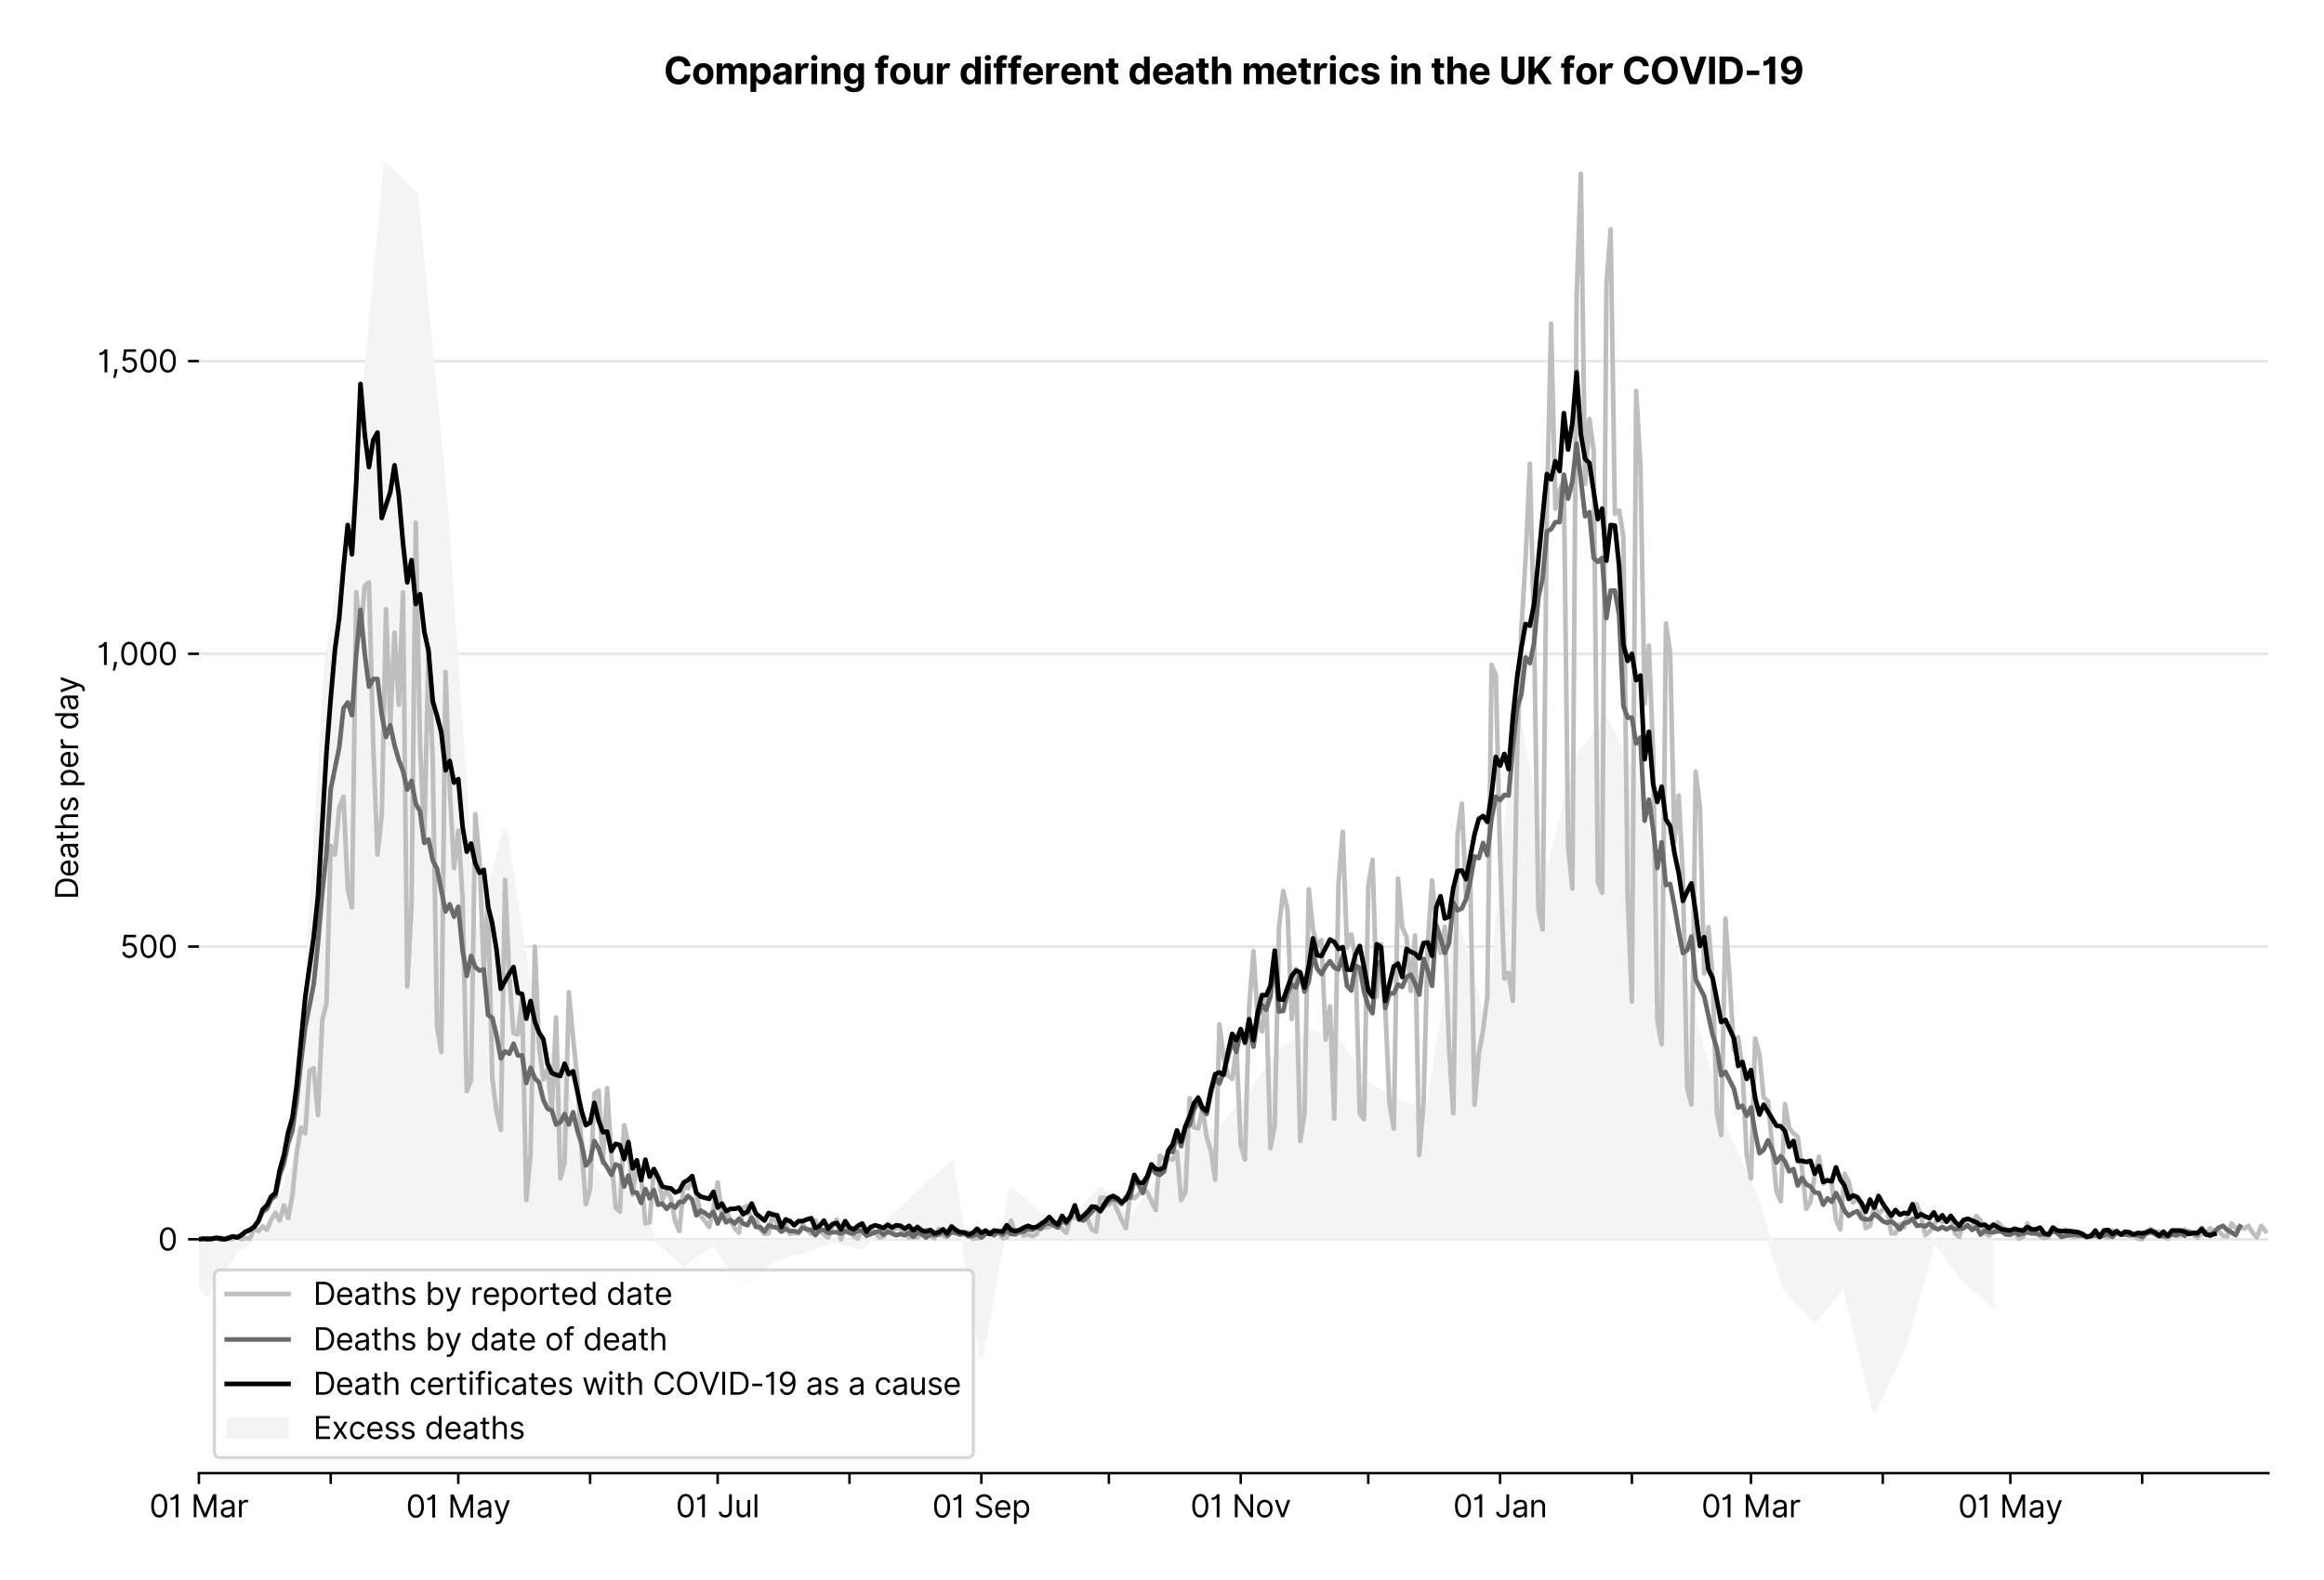 <?xml version="1.0" encoding="utf-8" standalone="no"?>
<!DOCTYPE svg PUBLIC "-//W3C//DTD SVG 1.1//EN"
  "http://www.w3.org/Graphics/SVG/1.1/DTD/svg11.dtd">
<svg version="1.1" viewBox="0 0 751.956 511.234" xmlns="http://www.w3.org/2000/svg" xmlns:xlink="http://www.w3.org/1999/xlink">
 <defs>
  <style type="text/css">*{stroke-linecap:butt;stroke-linejoin:round;}</style>
 </defs>
 <g id="figure_1">
  <g id="patch_1">
   <path d="M 0 511.234 
L 751.956 511.234 
L 751.956 0 
L 0 0 
z
" style="fill:#ffffff;"/>
  </g>
  <g id="axes_1">
   <g id="patch_2">
    <path d="M 64.356 476.745 
L 733.956 476.745 
L 733.956 33.225 
L 64.356 33.225 
z
" style="fill:#ffffff;"/>
   </g>
   <g id="matplotlib.axis_1">
    <g id="xtick_1">
     <g id="line2d_1">
      <defs>
       <path d="M 0 0 
L 0 3.5 
" id="mbd24a3cf7d" style="stroke:#000000;stroke-width:0.8;"/>
      </defs>
      <g>
       <use style="stroke:#000000;stroke-width:0.8;" x="64.356" xlink:href="#mbd24a3cf7d" y="476.745"/>
      </g>
     </g>
     <g id="text_1">
      <!-- 01 Mar -->
      <g transform="translate(48.32 491.018)scale(0.1 -0.1)">
       <defs>
        <path d="M 2000 -64 
Q 1230 -64 806 561 
Q 382 1186 382 2327 
Q 382 3459 809 4088 
Q 1236 4718 2000 4718 
Q 2764 4718 3191 4088 
Q 3618 3459 3618 2327 
Q 3618 1186 3194 561 
Q 2771 -64 2000 -64 
z
M 2000 436 
Q 2509 436 2791 927 
Q 3073 1418 3073 2327 
Q 3073 3234 2789 3730 
Q 2505 4227 2000 4227 
Q 1496 4227 1211 3730 
Q 927 3234 927 2327 
Q 927 1418 1210 927 
Q 1493 436 2000 436 
z
" id="Inter-Regular-30" transform="scale(0.016)"/>
        <path d="M 1973 4655 
L 1973 0 
L 1409 0 
L 1409 3836 
L 1373 3836 
Q 1341 3773 1209 3692 
Q 1077 3611 868 3551 
Q 659 3491 391 3491 
L 391 3964 
Q 661 3964 859 4061 
Q 1057 4159 1190 4291 
Q 1323 4423 1392 4529 
Q 1461 4636 1473 4655 
L 1973 4655 
z
" id="Inter-Regular-31" transform="scale(0.016)"/>
        <path id="Inter-Regular-20" transform="scale(0.016)"/>
        <path d="M 564 4655 
L 1236 4655 
L 2818 791 
L 2873 791 
L 4455 4655 
L 5127 4655 
L 5127 0 
L 4600 0 
L 4600 3536 
L 4555 3536 
L 3100 0 
L 2591 0 
L 1136 3536 
L 1091 3536 
L 1091 0 
L 564 0 
L 564 4655 
z
" id="Inter-Regular-4d" transform="scale(0.016)"/>
        <path d="M 1518 -82 
Q 1186 -82 916 44 
Q 646 170 486 410 
Q 327 650 327 991 
Q 327 1291 445 1478 
Q 564 1666 761 1773 
Q 959 1880 1199 1933 
Q 1439 1986 1682 2018 
Q 2000 2059 2199 2080 
Q 2398 2102 2490 2154 
Q 2582 2207 2582 2336 
L 2582 2355 
Q 2582 2691 2399 2877 
Q 2216 3064 1846 3064 
Q 1461 3064 1243 2895 
Q 1025 2727 936 2536 
L 427 2718 
Q 564 3036 792 3214 
Q 1021 3393 1292 3464 
Q 1564 3536 1827 3536 
Q 1996 3536 2215 3496 
Q 2434 3457 2640 3334 
Q 2846 3211 2982 2963 
Q 3118 2716 3118 2300 
L 3118 0 
L 2582 0 
L 2582 473 
L 2555 473 
Q 2500 359 2373 229 
Q 2246 100 2034 9 
Q 1823 -82 1518 -82 
z
M 1600 400 
Q 1918 400 2137 525 
Q 2357 650 2469 847 
Q 2582 1045 2582 1264 
L 2582 1755 
Q 2548 1714 2433 1681 
Q 2318 1648 2169 1624 
Q 2021 1600 1881 1583 
Q 1741 1566 1655 1555 
Q 1446 1527 1265 1467 
Q 1084 1407 974 1287 
Q 864 1168 864 964 
Q 864 684 1072 542 
Q 1280 400 1600 400 
z
" id="Inter-Regular-61" transform="scale(0.016)"/>
        <path d="M 491 0 
L 491 3491 
L 1009 3491 
L 1009 2964 
L 1046 2964 
Q 1139 3223 1389 3384 
Q 1639 3545 1955 3545 
Q 2100 3545 2209 3511 
Q 2318 3477 2400 3418 
L 2218 2964 
Q 2161 2993 2085 3010 
Q 2009 3027 1909 3027 
Q 1527 3027 1277 2794 
Q 1027 2561 1027 2209 
L 1027 0 
L 491 0 
z
" id="Inter-Regular-72" transform="scale(0.016)"/>
       </defs>
       <use xlink:href="#Inter-Regular-30"/>
       <use x="62.5" xlink:href="#Inter-Regular-31"/>
       <use x="106.676" xlink:href="#Inter-Regular-20"/>
       <use x="134.801" xlink:href="#Inter-Regular-4d"/>
       <use x="225.994" xlink:href="#Inter-Regular-61"/>
       <use x="282.386" xlink:href="#Inter-Regular-72"/>
      </g>
     </g>
    </g>
    <g id="xtick_2">
     <g id="line2d_2">
      <g>
       <use style="stroke:#000000;stroke-width:0.8;" x="107.008" xlink:href="#mbd24a3cf7d" y="476.745"/>
      </g>
     </g>
    </g>
    <g id="xtick_3">
     <g id="line2d_3">
      <g>
       <use style="stroke:#000000;stroke-width:0.8;" x="148.283" xlink:href="#mbd24a3cf7d" y="476.745"/>
      </g>
     </g>
     <g id="text_2">
      <!-- 01 May -->
      <g transform="translate(131.38 491.117)scale(0.1 -0.1)">
       <defs>
        <path d="M 818 -1355 
Q 682 -1355 575 -1333 
Q 468 -1311 427 -1291 
L 564 -818 
Q 857 -893 1053 -814 
Q 1250 -736 1391 -345 
L 1509 -18 
L 218 3491 
L 800 3491 
L 1764 709 
L 1800 709 
L 2764 3491 
L 3346 3491 
L 1846 -564 
Q 1550 -1355 818 -1355 
z
" id="Inter-Regular-79" transform="scale(0.016)"/>
       </defs>
       <use xlink:href="#Inter-Regular-30"/>
       <use x="62.5" xlink:href="#Inter-Regular-31"/>
       <use x="106.676" xlink:href="#Inter-Regular-20"/>
       <use x="134.801" xlink:href="#Inter-Regular-4d"/>
       <use x="225.994" xlink:href="#Inter-Regular-61"/>
       <use x="282.386" xlink:href="#Inter-Regular-79"/>
      </g>
     </g>
    </g>
    <g id="xtick_4">
     <g id="line2d_4">
      <g>
       <use style="stroke:#000000;stroke-width:0.8;" x="190.935" xlink:href="#mbd24a3cf7d" y="476.745"/>
      </g>
     </g>
    </g>
    <g id="xtick_5">
     <g id="line2d_5">
      <g>
       <use style="stroke:#000000;stroke-width:0.8;" x="232.21" xlink:href="#mbd24a3cf7d" y="476.745"/>
      </g>
     </g>
     <g id="text_3">
      <!-- 01 Jul -->
      <g transform="translate(218.666 491.018)scale(0.1 -0.1)">
       <defs>
        <path d="M 2346 4655 
L 2909 4655 
L 2909 1327 
Q 2909 657 2549 296 
Q 2189 -64 1582 -64 
Q 1200 -64 902 76 
Q 605 216 434 475 
Q 264 734 264 1091 
L 818 1091 
Q 818 795 1034 615 
Q 1250 436 1582 436 
Q 1948 436 2147 664 
Q 2346 893 2346 1327 
L 2346 4655 
z
" id="Inter-Regular-4a" transform="scale(0.016)"/>
        <path d="M 2691 1427 
L 2691 3491 
L 3227 3491 
L 3227 0 
L 2691 0 
L 2691 591 
L 2655 591 
Q 2532 325 2273 140 
Q 2014 -45 1618 -45 
Q 1127 -45 809 280 
Q 491 605 491 1273 
L 491 3491 
L 1027 3491 
L 1027 1309 
Q 1027 927 1242 700 
Q 1457 473 1791 473 
Q 1991 473 2199 575 
Q 2407 677 2549 888 
Q 2691 1100 2691 1427 
z
" id="Inter-Regular-75" transform="scale(0.016)"/>
        <path d="M 1027 4655 
L 1027 0 
L 491 0 
L 491 4655 
L 1027 4655 
z
" id="Inter-Regular-6c" transform="scale(0.016)"/>
       </defs>
       <use xlink:href="#Inter-Regular-30"/>
       <use x="62.5" xlink:href="#Inter-Regular-31"/>
       <use x="106.676" xlink:href="#Inter-Regular-20"/>
       <use x="134.801" xlink:href="#Inter-Regular-4a"/>
       <use x="189.063" xlink:href="#Inter-Regular-75"/>
       <use x="247.159" xlink:href="#Inter-Regular-6c"/>
      </g>
     </g>
    </g>
    <g id="xtick_6">
     <g id="line2d_6">
      <g>
       <use style="stroke:#000000;stroke-width:0.8;" x="274.861" xlink:href="#mbd24a3cf7d" y="476.745"/>
      </g>
     </g>
    </g>
    <g id="xtick_7">
     <g id="line2d_7">
      <g>
       <use style="stroke:#000000;stroke-width:0.8;" x="317.513" xlink:href="#mbd24a3cf7d" y="476.745"/>
      </g>
     </g>
     <g id="text_4">
      <!-- 01 Sep -->
      <g transform="translate(301.625 491.117)scale(0.1 -0.1)">
       <defs>
        <path d="M 3109 3491 
Q 3068 3836 2777 4027 
Q 2486 4218 2064 4218 
Q 1600 4218 1318 3999 
Q 1036 3780 1036 3445 
Q 1036 3195 1189 3042 
Q 1343 2889 1553 2803 
Q 1764 2718 1936 2673 
L 2409 2545 
Q 2591 2498 2815 2414 
Q 3039 2330 3244 2185 
Q 3450 2041 3584 1816 
Q 3718 1591 3718 1264 
Q 3718 886 3521 581 
Q 3325 277 2949 97 
Q 2573 -82 2036 -82 
Q 1286 -82 845 272 
Q 405 627 364 1200 
L 946 1200 
Q 968 936 1124 764 
Q 1280 593 1519 510 
Q 1759 427 2036 427 
Q 2359 427 2616 533 
Q 2873 639 3023 828 
Q 3173 1018 3173 1273 
Q 3173 1505 3043 1650 
Q 2914 1795 2702 1886 
Q 2491 1977 2246 2045 
L 1673 2209 
Q 1127 2366 809 2657 
Q 491 2948 491 3418 
Q 491 3809 703 4101 
Q 916 4393 1276 4555 
Q 1636 4718 2082 4718 
Q 2532 4718 2882 4558 
Q 3232 4398 3437 4120 
Q 3643 3843 3655 3491 
L 3109 3491 
z
" id="Inter-Regular-53" transform="scale(0.016)"/>
        <path d="M 1955 -73 
Q 1450 -73 1085 151 
Q 721 375 524 778 
Q 327 1182 327 1718 
Q 327 2255 524 2665 
Q 721 3075 1074 3305 
Q 1427 3536 1900 3536 
Q 2173 3536 2439 3445 
Q 2705 3355 2923 3151 
Q 3141 2948 3270 2614 
Q 3400 2280 3400 1791 
L 3400 1564 
L 866 1564 
Q 884 1005 1183 707 
Q 1482 409 1955 409 
Q 2271 409 2498 545 
Q 2725 682 2827 955 
L 3346 809 
Q 3223 414 2854 170 
Q 2486 -73 1955 -73 
z
M 866 2027 
L 2855 2027 
Q 2855 2470 2595 2762 
Q 2336 3055 1900 3055 
Q 1593 3055 1368 2911 
Q 1143 2768 1013 2533 
Q 884 2298 866 2027 
z
" id="Inter-Regular-65" transform="scale(0.016)"/>
        <path d="M 491 -1309 
L 491 3491 
L 1009 3491 
L 1009 2936 
L 1073 2936 
Q 1132 3027 1237 3169 
Q 1343 3311 1542 3423 
Q 1741 3536 2082 3536 
Q 2523 3536 2859 3315 
Q 3196 3095 3384 2690 
Q 3573 2286 3573 1736 
Q 3573 1182 3384 776 
Q 3196 370 2861 148 
Q 2527 -73 2091 -73 
Q 1755 -73 1552 39 
Q 1350 152 1241 296 
Q 1132 441 1073 536 
L 1027 536 
L 1027 -1309 
L 491 -1309 
z
M 1018 1745 
Q 1018 1152 1276 780 
Q 1534 409 2018 409 
Q 2355 409 2581 587 
Q 2807 766 2921 1069 
Q 3036 1373 3036 1745 
Q 3036 2114 2923 2410 
Q 2811 2707 2585 2881 
Q 2359 3055 2018 3055 
Q 1527 3055 1272 2693 
Q 1018 2332 1018 1745 
z
" id="Inter-Regular-70" transform="scale(0.016)"/>
       </defs>
       <use xlink:href="#Inter-Regular-30"/>
       <use x="62.5" xlink:href="#Inter-Regular-31"/>
       <use x="106.676" xlink:href="#Inter-Regular-20"/>
       <use x="134.801" xlink:href="#Inter-Regular-53"/>
       <use x="198.58" xlink:href="#Inter-Regular-65"/>
       <use x="256.818" xlink:href="#Inter-Regular-70"/>
      </g>
     </g>
    </g>
    <g id="xtick_8">
     <g id="line2d_8">
      <g>
       <use style="stroke:#000000;stroke-width:0.8;" x="358.788" xlink:href="#mbd24a3cf7d" y="476.745"/>
      </g>
     </g>
    </g>
    <g id="xtick_9">
     <g id="line2d_9">
      <g>
       <use style="stroke:#000000;stroke-width:0.8;" x="401.44" xlink:href="#mbd24a3cf7d" y="476.745"/>
      </g>
     </g>
     <g id="text_5">
      <!-- 01 Nov -->
      <g transform="translate(385.169 491.018)scale(0.1 -0.1)">
       <defs>
        <path d="M 4255 4655 
L 4255 0 
L 3709 0 
L 1173 3655 
L 1127 3655 
L 1127 0 
L 564 0 
L 564 4655 
L 1109 4655 
L 3655 991 
L 3700 991 
L 3700 4655 
L 4255 4655 
z
" id="Inter-Regular-4e" transform="scale(0.016)"/>
        <path d="M 1909 -73 
Q 1436 -73 1080 152 
Q 725 377 526 781 
Q 327 1186 327 1727 
Q 327 2273 526 2679 
Q 725 3086 1080 3311 
Q 1436 3536 1909 3536 
Q 2382 3536 2737 3311 
Q 3093 3086 3292 2679 
Q 3491 2273 3491 1727 
Q 3491 1186 3292 781 
Q 3093 377 2737 152 
Q 2382 -73 1909 -73 
z
M 1909 409 
Q 2268 409 2500 593 
Q 2732 777 2843 1077 
Q 2955 1377 2955 1727 
Q 2955 2077 2843 2379 
Q 2732 2682 2500 2868 
Q 2268 3055 1909 3055 
Q 1550 3055 1318 2868 
Q 1086 2682 975 2379 
Q 864 2077 864 1727 
Q 864 1377 975 1077 
Q 1086 777 1318 593 
Q 1550 409 1909 409 
z
" id="Inter-Regular-6f" transform="scale(0.016)"/>
        <path d="M 3346 3491 
L 2055 0 
L 1509 0 
L 218 3491 
L 800 3491 
L 1764 709 
L 1800 709 
L 2764 3491 
L 3346 3491 
z
" id="Inter-Regular-76" transform="scale(0.016)"/>
       </defs>
       <use xlink:href="#Inter-Regular-30"/>
       <use x="62.5" xlink:href="#Inter-Regular-31"/>
       <use x="106.676" xlink:href="#Inter-Regular-20"/>
       <use x="134.801" xlink:href="#Inter-Regular-4e"/>
       <use x="210.085" xlink:href="#Inter-Regular-6f"/>
       <use x="269.744" xlink:href="#Inter-Regular-76"/>
      </g>
     </g>
    </g>
    <g id="xtick_10">
     <g id="line2d_10">
      <g>
       <use style="stroke:#000000;stroke-width:0.8;" x="442.715" xlink:href="#mbd24a3cf7d" y="476.745"/>
      </g>
     </g>
    </g>
    <g id="xtick_11">
     <g id="line2d_11">
      <g>
       <use style="stroke:#000000;stroke-width:0.8;" x="485.367" xlink:href="#mbd24a3cf7d" y="476.745"/>
      </g>
     </g>
     <g id="text_6">
      <!-- 01 Jan -->
      <g transform="translate(470.167 491.018)scale(0.1 -0.1)">
       <defs>
        <path d="M 1027 2100 
L 1027 0 
L 491 0 
L 491 3491 
L 1009 3491 
L 1009 2945 
L 1055 2945 
Q 1177 3211 1427 3373 
Q 1677 3536 2073 3536 
Q 2602 3536 2928 3211 
Q 3255 2886 3255 2218 
L 3255 0 
L 2718 0 
L 2718 2182 
Q 2718 2593 2504 2824 
Q 2291 3055 1918 3055 
Q 1534 3055 1280 2806 
Q 1027 2557 1027 2100 
z
" id="Inter-Regular-6e" transform="scale(0.016)"/>
       </defs>
       <use xlink:href="#Inter-Regular-30"/>
       <use x="62.5" xlink:href="#Inter-Regular-31"/>
       <use x="106.676" xlink:href="#Inter-Regular-20"/>
       <use x="134.801" xlink:href="#Inter-Regular-4a"/>
       <use x="189.063" xlink:href="#Inter-Regular-61"/>
       <use x="245.455" xlink:href="#Inter-Regular-6e"/>
      </g>
     </g>
    </g>
    <g id="xtick_12">
     <g id="line2d_12">
      <g>
       <use style="stroke:#000000;stroke-width:0.8;" x="528.018" xlink:href="#mbd24a3cf7d" y="476.745"/>
      </g>
     </g>
    </g>
    <g id="xtick_13">
     <g id="line2d_13">
      <g>
       <use style="stroke:#000000;stroke-width:0.8;" x="566.542" xlink:href="#mbd24a3cf7d" y="476.745"/>
      </g>
     </g>
     <g id="text_7">
      <!-- 01 Mar -->
      <g transform="translate(550.505 491.018)scale(0.1 -0.1)">
       <use xlink:href="#Inter-Regular-30"/>
       <use x="62.5" xlink:href="#Inter-Regular-31"/>
       <use x="106.676" xlink:href="#Inter-Regular-20"/>
       <use x="134.801" xlink:href="#Inter-Regular-4d"/>
       <use x="225.994" xlink:href="#Inter-Regular-61"/>
       <use x="282.386" xlink:href="#Inter-Regular-72"/>
      </g>
     </g>
    </g>
    <g id="xtick_14">
     <g id="line2d_14">
      <g>
       <use style="stroke:#000000;stroke-width:0.8;" x="609.193" xlink:href="#mbd24a3cf7d" y="476.745"/>
      </g>
     </g>
    </g>
    <g id="xtick_15">
     <g id="line2d_15">
      <g>
       <use style="stroke:#000000;stroke-width:0.8;" x="650.469" xlink:href="#mbd24a3cf7d" y="476.745"/>
      </g>
     </g>
     <g id="text_8">
      <!-- 01 May -->
      <g transform="translate(633.566 491.117)scale(0.1 -0.1)">
       <use xlink:href="#Inter-Regular-30"/>
       <use x="62.5" xlink:href="#Inter-Regular-31"/>
       <use x="106.676" xlink:href="#Inter-Regular-20"/>
       <use x="134.801" xlink:href="#Inter-Regular-4d"/>
       <use x="225.994" xlink:href="#Inter-Regular-61"/>
       <use x="282.386" xlink:href="#Inter-Regular-79"/>
      </g>
     </g>
    </g>
    <g id="xtick_16">
     <g id="line2d_16">
      <g>
       <use style="stroke:#000000;stroke-width:0.8;" x="693.12" xlink:href="#mbd24a3cf7d" y="476.745"/>
      </g>
     </g>
    </g>
   </g>
   <g id="matplotlib.axis_2">
    <g id="ytick_1">
     <g id="line2d_17">
      <path clip-path="url(#p212d20726a)" d="M 64.356 401.069 
L 733.956 401.069 
" style="fill:none;stroke:#e5e5e5;stroke-linecap:square;stroke-width:0.8;"/>
     </g>
     <g id="line2d_18">
      <defs>
       <path d="M 0 0 
L -3.5 0 
" id="m6e3c0dcfde" style="stroke:#000000;stroke-width:0.8;"/>
      </defs>
      <g>
       <use style="stroke:#000000;stroke-width:0.8;" x="64.356" xlink:href="#m6e3c0dcfde" y="401.069"/>
      </g>
     </g>
     <g id="text_9">
      <!-- 0 -->
      <g transform="translate(51.106 404.706)scale(0.1 -0.1)">
       <use xlink:href="#Inter-Regular-30"/>
      </g>
     </g>
    </g>
    <g id="ytick_2">
     <g id="line2d_19">
      <path clip-path="url(#p212d20726a)" d="M 64.356 306.332 
L 733.956 306.332 
" style="fill:none;stroke:#e5e5e5;stroke-linecap:square;stroke-width:0.8;"/>
     </g>
     <g id="line2d_20">
      <g>
       <use style="stroke:#000000;stroke-width:0.8;" x="64.356" xlink:href="#m6e3c0dcfde" y="306.332"/>
      </g>
     </g>
     <g id="text_10">
      <!-- 500 -->
      <g transform="translate(38.777 309.969)scale(0.1 -0.1)">
       <defs>
        <path d="M 1936 -64 
Q 1536 -64 1216 95 
Q 896 255 702 532 
Q 509 809 491 1164 
L 1036 1164 
Q 1068 848 1324 642 
Q 1580 436 1936 436 
Q 2223 436 2447 570 
Q 2671 705 2799 940 
Q 2927 1175 2927 1473 
Q 2927 1777 2794 2017 
Q 2661 2257 2429 2395 
Q 2198 2534 1900 2536 
Q 1686 2539 1461 2472 
Q 1236 2405 1091 2300 
L 564 2364 
L 846 4655 
L 3264 4655 
L 3264 4155 
L 1318 4155 
L 1155 2782 
L 1182 2782 
Q 1325 2895 1541 2970 
Q 1757 3045 1991 3045 
Q 2418 3045 2753 2842 
Q 3089 2639 3281 2286 
Q 3473 1934 3473 1482 
Q 3473 1036 3274 687 
Q 3075 339 2727 137 
Q 2380 -64 1936 -64 
z
" id="Inter-Regular-35" transform="scale(0.016)"/>
       </defs>
       <use xlink:href="#Inter-Regular-35"/>
       <use x="60.795" xlink:href="#Inter-Regular-30"/>
       <use x="123.295" xlink:href="#Inter-Regular-30"/>
      </g>
     </g>
    </g>
    <g id="ytick_3">
     <g id="line2d_21">
      <path clip-path="url(#p212d20726a)" d="M 64.356 211.596 
L 733.956 211.596 
" style="fill:none;stroke:#e5e5e5;stroke-linecap:square;stroke-width:0.8;"/>
     </g>
     <g id="line2d_22">
      <g>
       <use style="stroke:#000000;stroke-width:0.8;" x="64.356" xlink:href="#m6e3c0dcfde" y="211.596"/>
      </g>
     </g>
     <g id="text_11">
      <!-- 1,000 -->
      <g transform="translate(31.391 215.232)scale(0.1 -0.1)">
       <defs>
        <path d="M 1291 636 
L 1255 391 
Q 1216 132 1137 -163 
Q 1059 -459 975 -720 
Q 891 -982 836 -1136 
L 427 -1136 
Q 457 -991 504 -752 
Q 552 -514 601 -219 
Q 650 75 682 382 
L 709 636 
L 1291 636 
z
" id="Inter-Regular-2c" transform="scale(0.016)"/>
       </defs>
       <use xlink:href="#Inter-Regular-31"/>
       <use x="44.176" xlink:href="#Inter-Regular-2c"/>
       <use x="72.159" xlink:href="#Inter-Regular-30"/>
       <use x="134.659" xlink:href="#Inter-Regular-30"/>
       <use x="197.159" xlink:href="#Inter-Regular-30"/>
      </g>
     </g>
    </g>
    <g id="ytick_4">
     <g id="line2d_23">
      <path clip-path="url(#p212d20726a)" d="M 64.356 116.859 
L 733.956 116.859 
" style="fill:none;stroke:#e5e5e5;stroke-linecap:square;stroke-width:0.8;"/>
     </g>
     <g id="line2d_24">
      <g>
       <use style="stroke:#000000;stroke-width:0.8;" x="64.356" xlink:href="#m6e3c0dcfde" y="116.859"/>
      </g>
     </g>
     <g id="text_12">
      <!-- 1,500 -->
      <g transform="translate(31.561 120.495)scale(0.1 -0.1)">
       <use xlink:href="#Inter-Regular-31"/>
       <use x="44.176" xlink:href="#Inter-Regular-2c"/>
       <use x="72.159" xlink:href="#Inter-Regular-35"/>
       <use x="132.955" xlink:href="#Inter-Regular-30"/>
       <use x="195.455" xlink:href="#Inter-Regular-30"/>
      </g>
     </g>
    </g>
    <g id="text_13">
     <!-- Deaths per day -->
     <g transform="translate(25.273 291.094)rotate(-90)scale(0.1 -0.1)">
      <defs>
       <path d="M 2000 0 
L 564 0 
L 564 4655 
L 2064 4655 
Q 2741 4655 3223 4376 
Q 3705 4098 3961 3578 
Q 4218 3059 4218 2336 
Q 4218 1609 3959 1085 
Q 3700 561 3204 280 
Q 2709 0 2000 0 
z
M 1127 500 
L 1964 500 
Q 2830 500 3251 992 
Q 3673 1484 3673 2336 
Q 3673 3182 3259 3668 
Q 2846 4155 2027 4155 
L 1127 4155 
L 1127 500 
z
" id="Inter-Regular-44" transform="scale(0.016)"/>
       <path d="M 2009 3491 
L 2009 3036 
L 1264 3036 
L 1264 1000 
Q 1264 773 1331 660 
Q 1398 548 1503 510 
Q 1609 473 1727 473 
Q 1816 473 1873 483 
Q 1930 493 1964 500 
L 2073 18 
Q 2018 -2 1920 -23 
Q 1823 -45 1673 -45 
Q 1446 -45 1228 52 
Q 1011 150 869 350 
Q 727 550 727 855 
L 727 3036 
L 200 3036 
L 200 3491 
L 727 3491 
L 727 4327 
L 1264 4327 
L 1264 3491 
L 2009 3491 
z
" id="Inter-Regular-74" transform="scale(0.016)"/>
       <path d="M 1027 2100 
L 1027 0 
L 491 0 
L 491 4655 
L 1027 4655 
L 1027 2945 
L 1073 2945 
Q 1196 3216 1442 3376 
Q 1689 3536 2100 3536 
Q 2636 3536 2963 3213 
Q 3291 2891 3291 2218 
L 3291 0 
L 2755 0 
L 2755 2182 
Q 2755 2598 2540 2826 
Q 2325 3055 1946 3055 
Q 1548 3055 1287 2806 
Q 1027 2557 1027 2100 
z
" id="Inter-Regular-68" transform="scale(0.016)"/>
       <path d="M 2964 2709 
L 2482 2573 
Q 2411 2755 2245 2914 
Q 2080 3073 1727 3073 
Q 1407 3073 1194 2926 
Q 982 2780 982 2555 
Q 982 2355 1127 2239 
Q 1273 2123 1582 2045 
L 2100 1918 
Q 3027 1691 3027 973 
Q 3027 673 2855 436 
Q 2684 200 2377 63 
Q 2071 -73 1664 -73 
Q 1130 -73 780 159 
Q 430 391 336 836 
L 846 964 
Q 989 400 1655 400 
Q 2030 400 2251 560 
Q 2473 720 2473 945 
Q 2473 1316 1955 1436 
L 1373 1573 
Q 893 1686 669 1926 
Q 446 2166 446 2527 
Q 446 2823 613 3050 
Q 780 3277 1069 3406 
Q 1359 3536 1727 3536 
Q 2246 3536 2542 3309 
Q 2839 3082 2964 2709 
z
" id="Inter-Regular-73" transform="scale(0.016)"/>
       <path d="M 1809 -73 
Q 1373 -73 1039 148 
Q 705 370 516 776 
Q 327 1182 327 1736 
Q 327 2286 516 2690 
Q 705 3095 1041 3315 
Q 1377 3536 1818 3536 
Q 2159 3536 2358 3423 
Q 2557 3311 2662 3169 
Q 2768 3027 2827 2936 
L 2873 2936 
L 2873 4655 
L 3409 4655 
L 3409 0 
L 2891 0 
L 2891 536 
L 2827 536 
Q 2768 441 2659 296 
Q 2550 152 2348 39 
Q 2146 -73 1809 -73 
z
M 1882 409 
Q 2366 409 2624 780 
Q 2882 1152 2882 1745 
Q 2882 2332 2627 2693 
Q 2373 3055 1882 3055 
Q 1541 3055 1315 2881 
Q 1089 2707 976 2410 
Q 864 2114 864 1745 
Q 864 1373 978 1069 
Q 1093 766 1319 587 
Q 1546 409 1882 409 
z
" id="Inter-Regular-64" transform="scale(0.016)"/>
      </defs>
      <use xlink:href="#Inter-Regular-44"/>
      <use x="71.875" xlink:href="#Inter-Regular-65"/>
      <use x="130.114" xlink:href="#Inter-Regular-61"/>
      <use x="186.506" xlink:href="#Inter-Regular-74"/>
      <use x="222.869" xlink:href="#Inter-Regular-68"/>
      <use x="281.96" xlink:href="#Inter-Regular-73"/>
      <use x="334.233" xlink:href="#Inter-Regular-20"/>
      <use x="362.358" xlink:href="#Inter-Regular-70"/>
      <use x="423.296" xlink:href="#Inter-Regular-65"/>
      <use x="481.534" xlink:href="#Inter-Regular-72"/>
      <use x="519.886" xlink:href="#Inter-Regular-20"/>
      <use x="548.011" xlink:href="#Inter-Regular-64"/>
      <use x="610.085" xlink:href="#Inter-Regular-61"/>
      <use x="666.477" xlink:href="#Inter-Regular-79"/>
     </g>
    </g>
   </g>
   <g id="PolyCollection_1">
    <path clip-path="url(#p212d20726a)" d="M -19.571 401.069 
L -19.571 401.069 
L -9.94 401.069 
L -0.309 401.069 
L 9.322 401.069 
L 18.953 401.069 
L 28.584 401.069 
L 38.215 401.069 
L 47.846 401.069 
L 57.477 401.069 
L 67.108 401.069 
L 76.739 401.069 
L 86.37 401.069 
L 96.001 401.069 
L 105.632 401.069 
L 115.263 401.069 
L 124.894 401.069 
L 134.525 401.069 
L 144.156 401.069 
L 153.787 401.069 
L 163.417 401.069 
L 173.048 401.069 
L 182.679 401.069 
L 192.31 401.069 
L 201.941 401.069 
L 211.572 401.069 
L 221.203 401.069 
L 230.834 401.069 
L 240.465 401.069 
L 250.096 401.069 
L 259.727 401.069 
L 269.358 401.069 
L 278.989 401.069 
L 288.62 401.069 
L 298.251 401.069 
L 307.882 401.069 
L 317.513 401.069 
L 327.144 401.069 
L 336.775 401.069 
L 346.406 401.069 
L 356.037 401.069 
L 365.668 401.069 
L 375.298 401.069 
L 384.929 401.069 
L 394.56 401.069 
L 404.191 401.069 
L 413.822 401.069 
L 423.453 401.069 
L 433.084 401.069 
L 442.715 401.069 
L 452.346 401.069 
L 461.977 401.069 
L 471.608 401.069 
L 481.239 401.069 
L 490.87 401.069 
L 500.501 401.069 
L 510.132 401.069 
L 519.763 401.069 
L 529.394 401.069 
L 539.025 401.069 
L 548.656 401.069 
L 558.287 401.069 
L 567.918 401.069 
L 577.549 401.069 
L 587.179 401.069 
L 596.81 401.069 
L 606.441 401.069 
L 616.072 401.069 
L 625.703 401.069 
L 635.334 401.069 
L 644.965 401.069 
L 644.965 401.069 
L 644.965 422.48 
L 635.334 413.953 
L 625.703 401.069 
L 616.072 435.553 
L 606.441 456.585 
L 596.81 415.469 
L 587.179 427.406 
L 577.549 416.985 
L 567.918 387.048 
L 558.287 365.827 
L 548.656 332.101 
L 539.025 297.238 
L 529.394 253.469 
L 519.763 232.817 
L 510.132 245.132 
L 500.501 283.785 
L 490.87 229.785 
L 481.239 335.511 
L 471.608 298.753 
L 461.977 359.574 
L 452.346 356.732 
L 442.715 351.048 
L 433.084 337.027 
L 423.453 333.806 
L 413.822 340.627 
L 404.191 354.269 
L 394.56 365.638 
L 384.929 367.343 
L 375.298 380.985 
L 365.668 395.196 
L 356.037 384.774 
L 346.406 395.385 
L 336.775 393.49 
L 327.144 384.964 
L 317.513 438.396 
L 307.882 376.438 
L 298.251 385.153 
L 288.62 394.059 
L 278.989 403.532 
L 269.358 401.448 
L 259.727 404.859 
L 250.096 407.511 
L 240.465 415.848 
L 230.834 402.206 
L 221.203 409.027 
L 211.572 400.501 
L 201.941 384.585 
L 192.31 378.901 
L 182.679 351.048 
L 173.048 331.532 
L 163.417 268.817 
L 153.787 305.006 
L 144.156 163.659 
L 134.525 63.048 
L 124.894 53.385 
L 115.263 155.701 
L 105.632 214.817 
L 96.001 374.353 
L 86.37 397.848 
L 76.739 404.29 
L 67.108 418.69 
L 57.477 408.269 
L 47.846 419.827 
L 38.215 418.311 
L 28.584 422.29 
L 18.953 417.174 
L 9.322 424.185 
L -0.309 407.322 
L -9.94 392.543 
L -19.571 399.743 
z
" style="fill:#f4f4f4;"/>
   </g>
   <g id="line2d_25">
    <path clip-path="url(#p212d20726a)" d="M -1 406.261 
L -0.309 407.322 
L 9.322 424.185 
L 18.953 417.174 
L 28.584 422.29 
L 38.215 418.311 
L 47.846 419.827 
L 57.477 408.269 
L 67.108 418.69 
L 76.739 404.29 
L 86.37 397.848 
L 96.001 374.353 
L 105.632 214.817 
L 115.263 155.701 
L 124.894 53.385 
L 134.525 63.048 
L 144.156 163.659 
L 153.787 305.006 
L 163.417 268.817 
L 173.048 331.532 
L 182.679 351.048 
L 192.31 378.901 
L 201.941 384.585 
L 211.572 400.501 
L 221.203 409.027 
L 230.834 402.206 
L 240.465 415.848 
L 250.096 407.511 
L 259.727 404.859 
L 269.358 401.448 
L 278.989 403.532 
L 288.62 394.059 
L 298.251 385.153 
L 307.882 376.438 
L 317.513 438.396 
L 327.144 384.964 
L 336.775 393.49 
L 346.406 395.385 
L 356.037 384.774 
L 365.668 395.196 
L 375.298 380.985 
L 384.929 367.343 
L 394.56 365.638 
L 404.191 354.269 
L 413.822 340.627 
L 423.453 333.806 
L 433.084 337.027 
L 442.715 351.048 
L 452.346 356.732 
L 461.977 359.574 
L 471.608 298.753 
L 481.239 335.511 
L 490.87 229.785 
L 500.501 283.785 
L 510.132 245.132 
L 519.763 232.817 
L 529.394 253.469 
L 539.025 297.238 
L 548.656 332.101 
L 558.287 365.827 
L 567.918 387.048 
L 577.549 416.985 
L 587.179 427.406 
L 596.81 415.469 
L 606.441 456.585 
L 616.072 435.553 
L 625.703 401.069 
L 635.334 413.953 
L 644.965 422.48 
" style="fill:none;stroke:#f4f4f4;stroke-linecap:square;stroke-width:1.5;"/>
   </g>
   <g id="line2d_26">
    <path clip-path="url(#p212d20726a)" d="M 71.236 400.88 
L 72.611 400.88 
L 73.987 401.069 
L 75.363 400.88 
L 76.739 400.311 
L 78.115 401.069 
L 79.491 400.69 
L 80.866 400.88 
L 82.242 397.659 
L 83.618 398.417 
L 84.994 396.901 
L 86.37 398.038 
L 87.746 394.627 
L 89.122 392.543 
L 90.497 395.006 
L 91.873 390.08 
L 93.249 394.248 
L 94.625 386.669 
L 96.001 373.027 
L 97.377 364.88 
L 98.753 366.774 
L 100.128 346.501 
L 101.504 345.743 
L 102.88 360.901 
L 104.256 330.206 
L 105.632 324.711 
L 107.008 273.743 
L 108.383 276.585 
L 109.759 261.617 
L 111.135 257.827 
L 112.511 287.574 
L 113.887 293.638 
L 115.263 191.701 
L 116.639 205.911 
L 118.014 189.617 
L 119.39 188.48 
L 120.766 241.343 
L 122.142 276.585 
L 123.518 263.89 
L 124.894 197.196 
L 126.27 234.332 
L 127.645 204.774 
L 129.021 228.08 
L 130.397 191.701 
L 131.773 319.217 
L 133.149 293.069 
L 134.525 169.153 
L 135.9 240.585 
L 137.276 271.848 
L 138.652 209.701 
L 140.028 246.648 
L 141.404 332.101 
L 142.78 340.438 
L 144.156 217.469 
L 145.531 255.364 
L 146.907 280.943 
L 148.283 268.817 
L 149.659 290.417 
L 151.035 353.132 
L 152.411 349.532 
L 153.787 263.511 
L 155.162 278.48 
L 156.538 314.29 
L 157.914 291.364 
L 159.29 348.964 
L 160.666 359.953 
L 162.042 365.638 
L 163.417 284.732 
L 164.793 316.374 
L 166.169 334.374 
L 167.545 334.753 
L 168.921 323.196 
L 170.297 388.374 
L 171.673 373.406 
L 173.048 306.332 
L 174.424 338.922 
L 175.8 349.343 
L 177.176 345.932 
L 178.552 359.385 
L 179.928 329.259 
L 181.304 381.364 
L 182.679 376.248 
L 184.055 321.111 
L 185.431 336.08 
L 186.807 349.153 
L 188.183 371.89 
L 189.559 389.701 
L 190.935 384.774 
L 192.31 353.89 
L 193.686 352.943 
L 195.062 376.438 
L 196.438 352.185 
L 197.814 373.974 
L 199.19 390.838 
L 200.565 392.164 
L 201.941 364.122 
L 203.317 369.996 
L 204.693 386.669 
L 206.069 376.248 
L 207.445 380.796 
L 208.821 395.953 
L 210.196 395.574 
L 211.572 378.332 
L 212.948 380.227 
L 214.324 388.374 
L 215.7 385.153 
L 217.076 387.617 
L 218.452 395.196 
L 219.827 398.417 
L 221.203 383.259 
L 222.579 384.585 
L 223.955 382.311 
L 225.331 386.101 
L 226.707 393.49 
L 228.082 395.196 
L 229.458 397.09 
L 230.834 391.027 
L 232.21 382.69 
L 233.586 393.301 
L 234.962 391.596 
L 236.338 395.006 
L 237.713 397.469 
L 239.089 398.985 
L 240.465 390.838 
L 241.841 390.269 
L 243.217 395.196 
L 244.593 394.627 
L 245.969 397.848 
L 247.344 399.364 
L 248.72 399.174 
L 250.096 392.732 
L 251.472 396.143 
L 252.848 396.522 
L 254.224 396.143 
L 255.599 399.364 
L 256.975 398.985 
L 258.351 399.174 
L 259.727 396.332 
L 262.479 399.364 
L 263.855 395.006 
L 265.23 398.227 
L 266.606 399.553 
L 267.982 400.501 
L 269.358 397.09 
L 270.734 394.627 
L 272.11 401.069 
L 273.486 397.28 
L 274.861 398.606 
L 276.237 400.122 
L 277.613 400.88 
L 278.989 397.659 
L 280.365 398.417 
L 281.741 397.659 
L 283.117 398.796 
L 284.492 400.501 
L 285.868 400.122 
L 287.244 397.659 
L 288.62 398.606 
L 289.996 397.28 
L 291.372 397.659 
L 292.747 398.985 
L 294.123 400.501 
L 295.499 400.122 
L 296.875 400.501 
L 298.251 398.796 
L 299.627 398.038 
L 301.003 399.932 
L 302.378 400.69 
L 303.754 397.659 
L 305.13 399.932 
L 306.506 400.311 
L 307.882 398.038 
L 309.258 398.038 
L 310.634 398.796 
L 312.009 399.364 
L 313.385 398.796 
L 314.761 400.88 
L 317.513 400.501 
L 318.889 399.174 
L 320.264 398.606 
L 321.64 399.174 
L 323.016 398.796 
L 324.392 400.69 
L 325.768 400.501 
L 327.144 395.006 
L 328.52 399.553 
L 329.895 398.417 
L 331.271 399.932 
L 332.647 399.364 
L 334.023 400.122 
L 335.399 399.364 
L 336.775 395.953 
L 338.151 397.28 
L 339.526 397.09 
L 340.902 395.953 
L 342.278 395.953 
L 343.654 397.659 
L 345.03 398.985 
L 346.406 394.059 
L 347.781 394.059 
L 349.157 393.49 
L 350.533 394.438 
L 351.909 394.627 
L 353.285 397.848 
L 354.661 398.606 
L 356.037 387.617 
L 357.412 387.617 
L 358.788 389.89 
L 360.164 388.564 
L 362.916 394.817 
L 364.292 397.469 
L 365.668 386.669 
L 367.043 387.806 
L 368.419 386.48 
L 369.795 384.585 
L 371.171 385.722 
L 373.923 391.596 
L 375.298 373.974 
L 376.674 375.111 
L 378.05 374.922 
L 379.426 375.301 
L 380.802 372.648 
L 382.178 388.374 
L 383.554 385.911 
L 384.929 355.406 
L 386.305 364.88 
L 387.681 365.259 
L 389.057 358.627 
L 390.433 368.101 
L 391.809 372.459 
L 393.185 381.743 
L 394.56 331.532 
L 395.936 342.332 
L 397.312 348.017 
L 398.688 349.153 
L 400.064 339.301 
L 401.44 370.374 
L 402.816 375.301 
L 404.191 325.848 
L 405.567 307.848 
L 406.943 329.448 
L 408.319 333.806 
L 409.695 322.817 
L 411.071 371.511 
L 412.446 364.311 
L 413.822 300.269 
L 415.198 288.332 
L 416.574 294.396 
L 417.95 329.827 
L 419.326 313.532 
L 420.702 369.238 
L 422.077 360.711 
L 423.453 287.764 
L 424.829 300.838 
L 426.205 306.143 
L 427.581 304.248 
L 428.957 336.459 
L 430.333 325.659 
L 431.708 362.038 
L 433.084 285.869 
L 434.46 269.196 
L 435.836 306.711 
L 437.212 302.353 
L 438.588 310.311 
L 439.963 360.332 
L 441.339 362.227 
L 442.715 286.817 
L 444.091 278.29 
L 445.467 322.627 
L 446.843 305.574 
L 448.219 325.848 
L 449.594 357.301 
L 450.97 365.259 
L 452.346 284.353 
L 453.722 300.08 
L 455.098 303.301 
L 456.474 320.732 
L 457.85 302.732 
L 459.225 373.785 
L 460.601 357.111 
L 461.977 305.196 
L 463.353 284.922 
L 464.729 300.269 
L 466.105 308.417 
L 467.48 299.89 
L 468.856 339.301 
L 470.232 360.332 
L 471.608 270.143 
L 472.984 260.101 
L 474.36 290.227 
L 475.736 284.922 
L 477.111 357.49 
L 478.487 341.006 
L 479.863 333.427 
L 481.239 322.627 
L 482.615 215.196 
L 483.991 218.417 
L 485.367 276.774 
L 486.742 316.753 
L 488.118 314.859 
L 489.494 323.953 
L 490.87 243.806 
L 492.246 203.827 
L 493.622 180.901 
L 494.998 150.017 
L 496.373 204.964 
L 497.749 294.396 
L 499.125 300.838 
L 500.501 165.553 
L 501.877 104.732 
L 503.253 164.606 
L 504.628 158.543 
L 506.004 155.701 
L 507.38 273.932 
L 508.756 287.574 
L 510.132 96.017 
L 511.508 56.227 
L 512.884 156.648 
L 514.259 135.617 
L 515.635 145.659 
L 517.011 285.49 
L 518.387 288.901 
L 519.763 92.038 
L 521.139 74.227 
L 522.515 166.311 
L 523.89 165.174 
L 525.266 173.701 
L 526.642 289.848 
L 528.018 324.143 
L 529.394 126.522 
L 530.77 150.585 
L 532.145 227.701 
L 533.521 208.943 
L 534.897 244.185 
L 536.273 330.396 
L 537.649 337.974 
L 539.025 201.743 
L 540.401 211.406 
L 541.776 272.606 
L 543.152 257.448 
L 544.528 283.406 
L 545.904 352.185 
L 547.28 357.49 
L 548.656 249.68 
L 550.032 261.238 
L 551.407 315.048 
L 552.783 300.08 
L 554.159 316.753 
L 555.535 360.332 
L 556.911 367.343 
L 558.287 297.238 
L 559.662 317.322 
L 561.038 339.869 
L 562.414 335.701 
L 563.79 346.122 
L 565.166 373.785 
L 566.542 381.364 
L 567.918 336.08 
L 569.293 341.385 
L 570.669 355.217 
L 572.045 356.353 
L 574.797 385.532 
L 576.173 388.753 
L 577.549 357.301 
L 578.924 365.069 
L 580.3 366.774 
L 581.676 367.911 
L 583.052 378.143 
L 584.428 391.217 
L 585.804 388.943 
L 587.179 380.227 
L 588.555 374.353 
L 589.931 383.069 
L 591.307 381.932 
L 592.683 382.88 
L 594.059 394.817 
L 595.435 397.848 
L 596.81 379.848 
L 598.186 382.501 
L 599.562 389.132 
L 600.938 387.806 
L 602.314 390.08 
L 603.69 397.469 
L 605.066 396.711 
L 606.441 390.459 
L 607.817 392.922 
L 609.193 391.406 
L 610.569 391.217 
L 611.945 399.174 
L 613.321 399.174 
L 614.697 396.143 
L 616.072 397.28 
L 617.448 392.543 
L 618.824 391.027 
L 620.2 389.701 
L 621.576 393.49 
L 622.952 399.743 
L 624.327 398.606 
L 625.703 396.711 
L 627.079 393.869 
L 628.455 395.385 
L 629.831 394.627 
L 631.207 394.438 
L 632.583 399.174 
L 633.958 400.311 
L 635.334 394.817 
L 636.71 396.901 
L 638.086 397.659 
L 639.462 393.49 
L 640.838 395.006 
L 642.214 398.985 
L 643.589 399.932 
L 646.341 395.574 
L 649.093 398.227 
L 650.469 399.743 
L 651.844 398.417 
L 653.22 400.88 
L 654.596 400.311 
L 655.972 395.953 
L 657.348 398.606 
L 658.724 398.227 
L 660.1 400.122 
L 661.475 400.69 
L 662.851 400.311 
L 664.227 397.28 
L 665.603 398.985 
L 666.979 398.985 
L 668.355 397.848 
L 669.731 399.743 
L 671.106 400.311 
L 672.482 400.122 
L 673.858 399.743 
L 675.234 400.501 
L 676.61 399.743 
L 677.986 399.364 
L 679.361 399.932 
L 680.737 400.122 
L 682.113 400.501 
L 683.489 398.227 
L 684.865 399.364 
L 686.241 399.174 
L 687.617 399.174 
L 688.992 399.743 
L 690.368 399.932 
L 691.744 400.88 
L 693.12 401.069 
L 694.496 398.796 
L 695.872 397.659 
L 697.248 398.985 
L 698.623 398.606 
L 699.999 400.311 
L 701.375 400.88 
L 702.751 398.606 
L 704.127 399.932 
L 705.503 399.743 
L 706.879 397.848 
L 708.254 398.796 
L 709.63 399.553 
L 711.006 400.501 
L 712.382 399.174 
L 713.758 399.364 
L 715.134 397.469 
L 716.509 398.985 
L 717.885 398.417 
L 719.261 399.932 
L 720.637 400.122 
L 722.013 395.953 
L 723.389 397.469 
L 724.765 397.09 
L 726.14 397.659 
L 727.516 396.711 
L 728.892 398.985 
L 730.268 400.501 
L 731.644 396.711 
L 733.02 398.417 
L 733.02 398.417 
" style="fill:none;stroke:#bebebe;stroke-linecap:square;stroke-width:1.5;"/>
   </g>
   <g id="line2d_27">
    <path clip-path="url(#p212d20726a)" d="M 65.732 400.88 
L 67.108 400.69 
L 68.484 401.069 
L 69.86 400.501 
L 71.236 401.069 
L 72.611 401.069 
L 73.987 400.501 
L 75.363 400.122 
L 76.739 400.501 
L 79.491 398.606 
L 80.866 398.038 
L 82.242 396.901 
L 83.618 395.006 
L 84.994 392.164 
L 86.37 391.217 
L 87.746 388.185 
L 89.122 387.048 
L 90.497 380.417 
L 91.873 376.438 
L 93.249 369.996 
L 94.625 365.827 
L 96.001 356.164 
L 97.377 343.659 
L 98.753 332.48 
L 101.504 318.459 
L 102.88 305.196 
L 104.256 288.901 
L 105.632 276.017 
L 107.008 255.364 
L 109.759 241.911 
L 111.135 229.217 
L 112.511 227.322 
L 113.887 231.49 
L 115.263 211.785 
L 116.639 197.385 
L 118.014 211.596 
L 119.39 222.206 
L 120.766 219.743 
L 122.142 219.743 
L 123.518 231.301 
L 124.894 238.501 
L 126.27 234.711 
L 127.645 241.153 
L 129.021 245.89 
L 130.397 249.49 
L 131.773 255.553 
L 133.149 252.711 
L 134.525 260.101 
L 135.9 262.564 
L 137.276 272.796 
L 138.652 271.659 
L 140.028 278.48 
L 141.404 281.132 
L 144.156 294.964 
L 145.531 292.69 
L 146.907 296.669 
L 148.283 293.448 
L 149.659 307.469 
L 151.035 315.806 
L 152.411 309.364 
L 153.787 312.964 
L 155.162 314.101 
L 156.538 313.722 
L 157.914 328.501 
L 159.29 329.448 
L 160.666 335.132 
L 162.042 342.522 
L 163.417 340.248 
L 164.793 341.006 
L 166.169 337.785 
L 167.545 341.574 
L 168.921 341.574 
L 170.297 350.48 
L 171.673 345.553 
L 173.048 348.964 
L 174.424 350.29 
L 175.8 355.974 
L 177.176 358.817 
L 178.552 359.385 
L 179.928 363.932 
L 181.304 363.174 
L 182.679 360.522 
L 184.055 363.932 
L 185.431 359.953 
L 186.807 365.827 
L 188.183 370.185 
L 189.559 377.196 
L 190.935 375.49 
L 192.31 369.238 
L 193.686 371.701 
L 195.062 375.68 
L 196.438 377.764 
L 197.814 380.227 
L 199.19 376.817 
L 200.565 377.385 
L 201.941 384.017 
L 203.317 380.417 
L 204.693 385.911 
L 206.069 385.911 
L 207.445 389.322 
L 208.821 384.774 
L 210.196 387.806 
L 211.572 385.153 
L 212.948 389.89 
L 214.324 389.511 
L 215.7 391.217 
L 217.076 389.701 
L 218.452 390.838 
L 219.827 388.943 
L 221.203 388.943 
L 222.579 387.048 
L 223.955 388.185 
L 225.331 393.301 
L 226.707 391.785 
L 228.082 392.543 
L 229.458 393.68 
L 230.834 392.164 
L 232.21 395.953 
L 233.586 392.922 
L 234.962 395.574 
L 236.338 394.817 
L 237.713 395.953 
L 239.089 394.438 
L 240.465 395.953 
L 241.841 396.522 
L 243.217 394.059 
L 244.593 397.09 
L 245.969 397.09 
L 247.344 398.606 
L 248.72 396.522 
L 250.096 397.09 
L 251.472 397.28 
L 252.848 398.606 
L 254.224 397.659 
L 255.599 398.417 
L 256.975 398.417 
L 258.351 398.796 
L 259.727 397.28 
L 261.103 397.848 
L 262.479 398.038 
L 263.855 399.743 
L 265.23 398.038 
L 266.606 398.038 
L 267.982 398.985 
L 269.358 398.796 
L 270.734 398.796 
L 272.11 399.174 
L 273.486 398.417 
L 274.861 398.985 
L 276.237 399.174 
L 277.613 398.227 
L 278.989 398.417 
L 280.365 399.932 
L 283.117 398.796 
L 284.492 398.417 
L 285.868 399.553 
L 287.244 398.606 
L 289.996 399.743 
L 291.372 399.364 
L 292.747 399.743 
L 294.123 398.796 
L 295.499 400.311 
L 296.875 398.796 
L 298.251 399.364 
L 299.627 400.501 
L 301.003 399.553 
L 302.378 399.743 
L 303.754 399.553 
L 305.13 398.417 
L 306.506 399.932 
L 307.882 398.796 
L 309.258 398.985 
L 310.634 399.553 
L 312.009 399.174 
L 313.385 400.122 
L 314.761 399.932 
L 316.137 399.364 
L 317.513 400.501 
L 318.889 399.364 
L 320.264 399.174 
L 321.64 399.743 
L 323.016 398.606 
L 324.392 399.553 
L 325.768 398.227 
L 327.144 399.364 
L 328.52 399.364 
L 329.895 398.606 
L 331.271 398.606 
L 332.647 397.659 
L 334.023 398.038 
L 335.399 397.09 
L 336.775 397.659 
L 338.151 396.143 
L 339.526 395.953 
L 340.902 396.522 
L 342.278 397.28 
L 343.654 395.006 
L 345.03 395.953 
L 346.406 393.68 
L 347.781 390.459 
L 349.157 394.438 
L 350.533 395.006 
L 351.909 393.68 
L 353.285 392.164 
L 354.661 390.838 
L 356.037 391.974 
L 358.788 388.564 
L 360.164 387.996 
L 361.54 388.374 
L 362.916 389.701 
L 364.292 387.427 
L 365.668 387.617 
L 367.043 381.743 
L 368.419 383.448 
L 369.795 386.101 
L 371.171 381.553 
L 372.547 377.764 
L 373.923 379.659 
L 375.298 380.227 
L 376.674 379.09 
L 378.05 372.459 
L 379.426 372.838 
L 380.802 367.343 
L 382.178 370.943 
L 383.554 364.88 
L 384.929 364.122 
L 386.305 359.196 
L 387.681 356.353 
L 389.057 359.006 
L 390.433 360.522 
L 391.809 353.701 
L 393.185 348.585 
L 394.56 350.669 
L 395.936 346.88 
L 397.312 342.143 
L 398.688 336.838 
L 400.064 340.438 
L 401.44 333.238 
L 402.816 337.596 
L 404.191 332.859 
L 405.567 338.732 
L 406.943 329.259 
L 408.319 325.28 
L 409.695 326.796 
L 411.071 322.438 
L 412.446 310.122 
L 413.822 327.364 
L 415.198 327.174 
L 416.574 321.301 
L 417.95 318.648 
L 419.326 319.596 
L 420.702 315.048 
L 422.077 320.922 
L 423.453 317.701 
L 424.829 308.796 
L 426.205 313.532 
L 427.581 315.238 
L 428.957 312.774 
L 430.333 311.069 
L 431.708 313.153 
L 433.084 313.722 
L 434.46 309.364 
L 435.836 319.027 
L 437.212 320.543 
L 438.588 312.585 
L 439.963 313.153 
L 441.339 320.922 
L 442.715 325.469 
L 444.091 327.932 
L 445.467 311.259 
L 446.843 311.638 
L 448.219 326.227 
L 449.594 321.49 
L 450.97 321.49 
L 452.346 318.648 
L 453.722 319.406 
L 455.098 316.185 
L 456.474 315.427 
L 457.85 318.269 
L 459.225 321.869 
L 460.601 310.311 
L 461.977 314.101 
L 463.353 319.027 
L 464.729 299.322 
L 466.105 303.68 
L 467.48 308.417 
L 468.856 305.196 
L 470.232 292.122 
L 471.608 294.585 
L 472.984 294.017 
L 474.36 290.985 
L 475.736 285.111 
L 477.111 277.153 
L 478.487 277.722 
L 479.863 272.796 
L 481.239 276.774 
L 482.615 264.838 
L 483.991 257.827 
L 485.367 258.964 
L 486.742 257.259 
L 488.118 257.448 
L 489.494 241.911 
L 490.87 229.217 
L 492.246 224.669 
L 493.622 212.732 
L 494.998 214.627 
L 496.373 207.996 
L 497.749 193.406 
L 499.125 187.153 
L 500.501 171.996 
L 501.877 171.238 
L 503.253 168.964 
L 504.628 168.964 
L 506.004 153.617 
L 507.38 161.385 
L 508.756 155.701 
L 510.132 143.574 
L 512.884 167.069 
L 514.259 165.743 
L 515.635 180.522 
L 517.011 181.848 
L 518.387 180.522 
L 519.763 200.038 
L 521.139 191.132 
L 522.515 191.132 
L 523.89 199.09 
L 525.266 228.459 
L 526.642 232.248 
L 528.018 232.248 
L 529.394 240.585 
L 530.77 238.69 
L 532.145 265.596 
L 533.521 258.774 
L 534.897 268.438 
L 536.273 280.943 
L 537.649 272.606 
L 539.025 286.438 
L 540.401 286.059 
L 541.776 293.069 
L 543.152 301.406 
L 544.528 308.417 
L 545.904 307.469 
L 547.28 303.111 
L 548.656 316.943 
L 551.407 322.438 
L 554.159 334.943 
L 555.535 339.301 
L 556.911 348.017 
L 558.287 346.88 
L 561.038 352.374 
L 562.414 358.438 
L 563.79 357.869 
L 565.166 361.09 
L 566.542 358.438 
L 567.918 366.585 
L 569.293 373.217 
L 570.669 372.08 
L 572.045 369.048 
L 573.421 372.08 
L 574.797 376.248 
L 576.173 374.164 
L 577.549 375.869 
L 578.924 379.09 
L 580.3 378.332 
L 581.676 383.638 
L 583.052 381.174 
L 584.428 383.259 
L 585.804 384.017 
L 587.179 385.911 
L 588.555 386.101 
L 589.931 389.89 
L 591.307 387.806 
L 592.683 388.943 
L 594.059 386.101 
L 595.435 388.753 
L 596.81 391.785 
L 598.186 393.49 
L 599.562 392.543 
L 600.938 391.974 
L 602.314 394.248 
L 603.69 394.627 
L 605.066 394.627 
L 606.441 392.922 
L 607.817 393.869 
L 609.193 395.196 
L 610.569 395.764 
L 611.945 395.196 
L 613.321 396.332 
L 614.697 397.848 
L 616.072 395.764 
L 617.448 395.574 
L 618.824 394.438 
L 620.2 396.711 
L 621.576 396.522 
L 622.952 396.901 
L 624.327 395.953 
L 625.703 397.28 
L 627.079 397.848 
L 628.455 397.09 
L 629.831 397.848 
L 631.207 397.09 
L 632.583 397.848 
L 635.334 397.469 
L 636.71 396.522 
L 638.086 398.038 
L 639.462 397.09 
L 640.838 399.553 
L 642.214 398.227 
L 643.589 398.796 
L 644.965 398.796 
L 646.341 398.417 
L 647.717 398.606 
L 649.093 399.553 
L 650.469 399.553 
L 651.844 398.796 
L 653.22 399.553 
L 655.972 398.796 
L 657.348 399.174 
L 658.724 399.174 
L 660.1 399.553 
L 661.475 399.364 
L 662.851 399.553 
L 664.227 398.417 
L 665.603 398.985 
L 666.979 400.311 
L 668.355 399.932 
L 671.106 399.553 
L 675.234 400.122 
L 676.61 400.122 
L 677.986 399.743 
L 679.361 400.311 
L 680.737 399.743 
L 682.113 399.364 
L 683.489 400.311 
L 684.865 398.796 
L 686.241 399.553 
L 687.617 399.553 
L 688.992 399.743 
L 690.368 399.553 
L 691.744 399.743 
L 693.12 400.311 
L 694.496 399.174 
L 695.872 398.796 
L 697.248 399.364 
L 698.623 400.122 
L 699.999 399.932 
L 701.375 400.122 
L 702.751 399.553 
L 704.127 399.743 
L 705.503 398.985 
L 706.879 399.932 
L 708.254 398.606 
L 709.63 399.174 
L 711.006 399.553 
L 712.382 397.469 
L 713.758 398.985 
L 715.134 399.932 
L 717.885 397.28 
L 719.261 396.711 
L 720.637 398.038 
L 722.013 398.796 
L 723.389 399.743 
L 724.765 396.901 
L 724.765 396.901 
" style="fill:none;stroke:#6a6a6a;stroke-linecap:square;stroke-width:1.5;"/>
   </g>
   <g id="line2d_28">
    <path clip-path="url(#p212d20726a)" d="M 21.705 400.88 
L 23.081 401.069 
L 24.457 401.069 
L 25.832 400.88 
L 27.208 401.069 
L 51.974 401.069 
L 53.349 400.88 
L 54.725 401.069 
L 64.356 401.069 
L 65.732 400.88 
L 67.108 401.069 
L 69.86 400.69 
L 71.236 400.69 
L 72.611 401.069 
L 73.987 400.69 
L 75.363 400.122 
L 76.739 400.501 
L 78.115 399.743 
L 79.491 398.606 
L 80.866 398.038 
L 82.242 397.09 
L 83.618 395.196 
L 84.994 391.406 
L 86.37 390.08 
L 87.746 387.238 
L 89.122 386.101 
L 90.497 378.711 
L 91.873 373.785 
L 93.249 366.396 
L 94.625 361.659 
L 96.001 351.238 
L 98.753 322.817 
L 101.504 303.301 
L 102.88 290.038 
L 105.632 243.617 
L 107.008 225.996 
L 108.383 210.269 
L 109.759 200.038 
L 111.135 183.743 
L 112.511 169.911 
L 113.887 179.385 
L 115.263 156.269 
L 116.639 124.248 
L 118.014 140.543 
L 119.39 151.153 
L 120.766 142.438 
L 122.142 139.974 
L 123.518 167.638 
L 126.27 159.301 
L 127.645 150.585 
L 129.021 160.059 
L 130.397 175.785 
L 131.773 188.48 
L 133.149 181.28 
L 134.525 195.49 
L 135.9 192.269 
L 137.276 204.396 
L 138.652 210.648 
L 140.028 226.943 
L 141.404 231.68 
L 142.78 236.985 
L 144.156 249.301 
L 145.531 246.269 
L 146.907 253.28 
L 148.283 252.143 
L 149.659 267.49 
L 151.035 275.638 
L 152.411 272.985 
L 153.787 279.427 
L 155.162 282.459 
L 156.538 281.511 
L 157.914 293.259 
L 159.29 298.943 
L 160.666 307.469 
L 162.042 319.974 
L 164.793 315.048 
L 166.169 312.964 
L 167.545 321.301 
L 168.921 321.68 
L 170.297 329.638 
L 171.673 323.953 
L 173.048 330.585 
L 174.424 334.185 
L 175.8 336.269 
L 177.176 344.227 
L 178.552 347.259 
L 179.928 347.827 
L 181.304 348.206 
L 182.679 344.227 
L 184.055 347.638 
L 185.431 346.69 
L 188.183 359.574 
L 189.559 364.122 
L 190.935 363.364 
L 192.31 356.922 
L 193.686 362.606 
L 195.062 366.396 
L 196.438 366.206 
L 197.814 372.459 
L 199.19 370.185 
L 200.565 370.564 
L 201.941 375.111 
L 203.317 369.617 
L 204.693 378.143 
L 206.069 375.49 
L 207.445 381.932 
L 208.821 375.301 
L 210.196 380.796 
L 211.572 378.332 
L 214.324 384.017 
L 215.7 384.396 
L 217.076 384.585 
L 218.452 385.911 
L 219.827 385.343 
L 221.203 382.69 
L 222.579 381.932 
L 223.955 380.606 
L 225.331 386.101 
L 226.707 387.238 
L 229.458 387.996 
L 230.834 385.722 
L 232.21 390.838 
L 233.586 389.511 
L 234.962 391.974 
L 236.338 391.217 
L 237.713 391.217 
L 239.089 390.838 
L 240.465 392.922 
L 241.841 392.164 
L 243.217 389.511 
L 244.593 392.732 
L 247.344 395.006 
L 248.72 392.543 
L 250.096 393.111 
L 251.472 393.301 
L 252.848 397.09 
L 254.224 394.627 
L 255.599 395.196 
L 256.975 396.522 
L 258.351 395.196 
L 259.727 395.196 
L 261.103 394.627 
L 262.479 394.248 
L 263.855 397.469 
L 265.23 396.711 
L 266.606 395.006 
L 267.982 397.659 
L 269.358 396.143 
L 270.734 395.764 
L 272.11 397.848 
L 273.486 395.196 
L 274.861 397.28 
L 276.237 397.848 
L 277.613 396.711 
L 278.989 395.953 
L 280.365 398.606 
L 281.741 397.09 
L 283.117 396.522 
L 284.492 396.901 
L 285.868 397.469 
L 287.244 396.332 
L 288.62 397.28 
L 289.996 396.522 
L 291.372 396.711 
L 292.747 397.659 
L 294.123 396.711 
L 295.499 398.227 
L 296.875 397.09 
L 298.251 398.227 
L 299.627 398.606 
L 301.003 398.038 
L 302.378 399.174 
L 303.754 398.796 
L 305.13 397.848 
L 306.506 399.174 
L 307.882 396.901 
L 309.258 398.038 
L 310.634 398.796 
L 312.009 398.796 
L 313.385 399.553 
L 314.761 398.985 
L 316.137 397.659 
L 317.513 398.985 
L 318.889 398.227 
L 320.264 399.364 
L 321.64 398.227 
L 324.392 398.606 
L 325.768 396.522 
L 327.144 398.038 
L 328.52 398.417 
L 329.895 398.038 
L 331.271 397.28 
L 332.647 396.711 
L 334.023 397.28 
L 335.399 397.09 
L 338.151 395.196 
L 339.526 393.869 
L 340.902 395.385 
L 342.278 396.332 
L 343.654 393.49 
L 345.03 395.385 
L 346.406 393.68 
L 347.781 390.08 
L 349.157 394.627 
L 350.533 393.49 
L 351.909 392.164 
L 353.285 390.459 
L 354.661 390.648 
L 356.037 391.974 
L 357.412 389.511 
L 358.788 387.617 
L 360.164 387.048 
L 361.54 387.806 
L 362.916 389.132 
L 364.292 388.185 
L 365.668 385.153 
L 367.043 380.227 
L 368.419 382.69 
L 369.795 382.88 
L 371.171 380.796 
L 372.547 376.817 
L 373.923 378.332 
L 375.298 378.522 
L 376.674 377.764 
L 378.05 372.269 
L 379.426 370.374 
L 380.802 365.827 
L 382.178 369.427 
L 383.554 364.501 
L 384.929 361.28 
L 386.305 357.111 
L 387.681 355.217 
L 389.057 358.438 
L 390.433 359.574 
L 391.809 352.753 
L 393.185 347.638 
L 394.56 347.069 
L 395.936 347.827 
L 397.312 340.627 
L 398.688 334.564 
L 400.064 336.648 
L 401.44 333.048 
L 402.816 337.217 
L 404.191 329.827 
L 405.567 336.648 
L 406.943 327.553 
L 408.319 322.059 
L 409.695 322.059 
L 411.071 319.027 
L 412.446 307.659 
L 413.822 323.385 
L 415.198 323.574 
L 417.95 315.806 
L 419.326 314.101 
L 420.702 314.669 
L 422.077 319.596 
L 423.453 312.774 
L 424.829 303.68 
L 426.205 309.174 
L 427.581 309.364 
L 430.333 304.059 
L 431.708 304.817 
L 433.084 307.09 
L 434.46 306.522 
L 435.836 313.722 
L 437.212 313.911 
L 438.588 308.985 
L 439.963 306.143 
L 441.339 312.964 
L 442.715 320.543 
L 444.091 322.627 
L 445.467 305.574 
L 446.843 306.522 
L 448.219 323.953 
L 450.97 312.774 
L 452.346 311.827 
L 453.722 316.185 
L 455.098 307.09 
L 456.474 308.038 
L 457.85 308.606 
L 459.225 310.122 
L 460.601 305.196 
L 461.977 305.006 
L 463.353 309.364 
L 464.729 293.638 
L 466.105 290.038 
L 467.48 297.238 
L 468.856 296.669 
L 470.232 287.385 
L 471.608 281.89 
L 472.984 281.701 
L 474.36 284.543 
L 477.111 269.953 
L 478.487 265.027 
L 479.863 264.08 
L 481.239 265.974 
L 482.615 257.069 
L 483.991 244.943 
L 485.367 247.785 
L 486.742 243.996 
L 488.118 248.922 
L 489.494 232.248 
L 490.87 219.174 
L 492.246 209.701 
L 493.622 201.932 
L 494.998 202.501 
L 496.373 195.49 
L 499.125 167.259 
L 500.501 153.427 
L 501.877 155.132 
L 503.253 149.259 
L 504.628 152.48 
L 506.004 133.722 
L 507.38 145.469 
L 508.756 136.943 
L 510.132 120.459 
L 511.508 140.543 
L 512.884 148.501 
L 514.259 149.827 
L 517.011 168.017 
L 518.387 164.606 
L 519.763 181.469 
L 521.139 169.911 
L 522.515 170.101 
L 523.89 183.174 
L 525.266 208.564 
L 526.642 213.869 
L 528.018 211.596 
L 529.394 220.122 
L 530.77 218.606 
L 532.145 245.701 
L 533.521 236.796 
L 534.897 253.848 
L 536.273 259.532 
L 537.649 254.606 
L 539.025 265.217 
L 540.401 267.301 
L 541.776 276.017 
L 543.152 282.459 
L 544.528 291.553 
L 545.904 288.522 
L 547.28 285.869 
L 548.656 295.343 
L 550.032 306.143 
L 551.407 303.301 
L 552.783 313.722 
L 554.159 316.564 
L 556.911 330.774 
L 558.287 330.017 
L 561.038 336.08 
L 562.414 344.985 
L 563.79 343.659 
L 565.166 349.153 
L 566.542 346.311 
L 567.918 355.406 
L 569.293 360.711 
L 570.669 357.49 
L 574.797 364.311 
L 576.173 364.501 
L 577.549 366.017 
L 578.924 371.132 
L 580.3 369.238 
L 581.676 375.68 
L 583.052 375.68 
L 584.428 376.059 
L 585.804 375.68 
L 587.179 379.848 
L 588.555 377.385 
L 589.931 382.501 
L 591.307 381.932 
L 592.683 382.311 
L 594.059 377.764 
L 595.435 381.743 
L 596.81 383.638 
L 598.186 387.996 
L 599.562 386.859 
L 600.938 387.427 
L 602.314 389.322 
L 603.69 392.164 
L 605.066 388.185 
L 606.441 390.838 
L 607.817 387.048 
L 609.193 389.511 
L 611.945 393.49 
L 613.321 391.596 
L 614.697 393.111 
L 616.072 392.543 
L 617.448 392.732 
L 618.824 389.701 
L 620.2 393.869 
L 621.576 392.922 
L 622.952 393.68 
L 624.327 394.248 
L 625.703 392.353 
L 627.079 394.817 
L 628.455 393.301 
L 629.831 395.385 
L 631.207 393.49 
L 632.583 395.385 
L 633.958 396.711 
L 635.334 394.817 
L 636.71 394.438 
L 639.462 395.574 
L 640.838 396.522 
L 642.214 396.332 
L 643.589 397.469 
L 644.965 396.332 
L 647.717 397.848 
L 650.469 398.227 
L 651.844 397.659 
L 653.22 398.038 
L 654.596 398.227 
L 655.972 397.09 
L 657.348 397.848 
L 658.724 397.848 
L 660.1 397.28 
L 661.475 399.174 
L 662.851 399.553 
L 664.227 397.28 
L 665.603 398.227 
L 666.979 398.417 
L 669.731 398.417 
L 672.482 398.796 
L 673.858 399.364 
L 675.234 400.311 
L 676.61 399.932 
L 677.986 398.227 
L 679.361 400.311 
L 680.737 398.227 
L 682.113 398.038 
L 683.489 399.364 
L 684.865 398.417 
L 686.241 399.553 
L 687.617 398.606 
L 688.992 398.796 
L 690.368 399.553 
L 691.744 398.985 
L 693.12 399.174 
L 694.496 398.796 
L 695.872 398.227 
L 697.248 398.796 
L 698.623 399.932 
L 699.999 398.606 
L 701.375 399.932 
L 702.751 398.227 
L 705.503 398.227 
L 706.879 398.606 
L 708.254 399.364 
L 709.63 398.985 
L 711.006 398.985 
L 712.382 397.848 
L 713.758 399.553 
L 715.134 399.743 
L 716.509 399.364 
L 716.509 399.364 
" style="fill:none;stroke:#000000;stroke-linecap:square;stroke-width:1.5;"/>
   </g>
   <g id="patch_3">
    <path d="M 64.356 476.745 
L 733.956 476.745 
" style="fill:none;stroke:#000000;stroke-linecap:square;stroke-linejoin:miter;stroke-width:0.8;"/>
   </g>
   <g id="text_14">
    <!-- Comparing four different death metrics in the UK for COVID-19 -->
    <g transform="translate(214.755 27.225)scale(0.12 -0.12)">
     <defs>
      <path d="M 4511 3025 
L 3516 3025 
Q 3459 3409 3188 3628 
Q 2918 3848 2514 3848 
Q 1973 3848 1647 3451 
Q 1321 3055 1321 2327 
Q 1321 1582 1649 1194 
Q 1977 807 2507 807 
Q 2900 807 3173 1012 
Q 3446 1218 3516 1591 
L 4511 1586 
Q 4459 1159 4207 782 
Q 3955 405 3522 170 
Q 3089 -64 2491 -64 
Q 1868 -64 1378 218 
Q 889 500 606 1034 
Q 323 1568 323 2327 
Q 323 3089 609 3623 
Q 896 4157 1386 4437 
Q 1877 4718 2491 4718 
Q 3030 4718 3463 4519 
Q 3896 4320 4172 3942 
Q 4448 3564 4511 3025 
z
" id="Inter-Bold-43" transform="scale(0.016)"/>
      <path d="M 1964 -68 
Q 1434 -68 1049 158 
Q 664 384 455 789 
Q 246 1195 246 1732 
Q 246 2273 455 2678 
Q 664 3084 1049 3310 
Q 1434 3536 1964 3536 
Q 2493 3536 2878 3310 
Q 3264 3084 3473 2678 
Q 3682 2273 3682 1732 
Q 3682 1195 3473 789 
Q 3264 384 2878 158 
Q 2493 -68 1964 -68 
z
M 1968 682 
Q 2327 682 2512 982 
Q 2698 1282 2698 1739 
Q 2698 2195 2512 2496 
Q 2327 2798 1968 2798 
Q 1602 2798 1416 2496 
Q 1230 2195 1230 1739 
Q 1230 1282 1416 982 
Q 1602 682 1968 682 
z
" id="Inter-Bold-6f" transform="scale(0.016)"/>
      <path d="M 386 0 
L 386 3491 
L 1309 3491 
L 1309 2875 
L 1350 2875 
Q 1459 3184 1715 3360 
Q 1971 3536 2323 3536 
Q 2682 3536 2934 3358 
Q 3186 3180 3271 2875 
L 3307 2875 
Q 3414 3175 3694 3355 
Q 3975 3536 4359 3536 
Q 4848 3536 5153 3226 
Q 5459 2916 5459 2348 
L 5459 0 
L 4493 0 
L 4493 2157 
Q 4493 2448 4338 2593 
Q 4184 2739 3952 2739 
Q 3689 2739 3541 2570 
Q 3393 2402 3393 2132 
L 3393 0 
L 2455 0 
L 2455 2177 
Q 2455 2434 2308 2586 
Q 2161 2739 1923 2739 
Q 1682 2739 1518 2562 
Q 1355 2386 1355 2095 
L 1355 0 
L 386 0 
z
" id="Inter-Bold-6d" transform="scale(0.016)"/>
      <path d="M 386 -1309 
L 386 3491 
L 1341 3491 
L 1341 2905 
L 1384 2905 
Q 1450 3048 1570 3193 
Q 1691 3339 1888 3437 
Q 2086 3536 2377 3536 
Q 2761 3536 3081 3337 
Q 3402 3139 3596 2740 
Q 3791 2341 3791 1741 
Q 3791 1157 3602 756 
Q 3414 355 3093 149 
Q 2773 -57 2375 -57 
Q 2093 -57 1896 36 
Q 1700 130 1576 272 
Q 1452 414 1384 559 
L 1355 559 
L 1355 -1309 
L 386 -1309 
z
M 1334 1745 
Q 1334 1280 1526 997 
Q 1718 714 2068 714 
Q 2425 714 2613 1001 
Q 2802 1289 2802 1745 
Q 2802 2200 2614 2483 
Q 2427 2766 2068 2766 
Q 1716 2766 1525 2490 
Q 1334 2214 1334 1745 
z
" id="Inter-Bold-70" transform="scale(0.016)"/>
      <path d="M 1382 -66 
Q 882 -66 552 195 
Q 223 457 223 975 
Q 223 1366 407 1588 
Q 591 1811 890 1914 
Q 1189 2018 1534 2050 
Q 1989 2095 2184 2145 
Q 2380 2195 2380 2364 
L 2380 2377 
Q 2380 2593 2244 2711 
Q 2109 2830 1861 2830 
Q 1600 2830 1445 2716 
Q 1291 2602 1241 2427 
L 346 2500 
Q 446 2977 842 3256 
Q 1239 3536 1866 3536 
Q 2255 3536 2593 3413 
Q 2932 3291 3140 3030 
Q 3348 2770 3348 2355 
L 3348 0 
L 2430 0 
L 2430 484 
L 2402 484 
Q 2275 241 2021 87 
Q 1768 -66 1382 -66 
z
M 1659 602 
Q 1977 602 2181 787 
Q 2386 973 2386 1248 
L 2386 1618 
Q 2330 1580 2210 1550 
Q 2091 1520 1956 1498 
Q 1821 1477 1714 1461 
Q 1459 1425 1303 1318 
Q 1148 1211 1148 1007 
Q 1148 807 1292 704 
Q 1436 602 1659 602 
z
" id="Inter-Bold-61" transform="scale(0.016)"/>
      <path d="M 386 0 
L 386 3491 
L 1325 3491 
L 1325 2882 
L 1361 2882 
Q 1457 3207 1681 3374 
Q 1905 3541 2200 3541 
Q 2341 3541 2461 3507 
Q 2582 3473 2677 3414 
L 2386 2614 
Q 2318 2648 2237 2671 
Q 2157 2695 2057 2695 
Q 1764 2695 1560 2495 
Q 1357 2295 1355 1975 
L 1355 0 
L 386 0 
z
" id="Inter-Bold-72" transform="scale(0.016)"/>
      <path d="M 386 0 
L 386 3491 
L 1355 3491 
L 1355 0 
L 386 0 
z
M 876 3941 
Q 662 3941 507 4085 
Q 353 4230 353 4432 
Q 353 4634 507 4777 
Q 662 4920 876 4920 
Q 1092 4920 1246 4777 
Q 1401 4634 1401 4432 
Q 1401 4230 1246 4085 
Q 1092 3941 876 3941 
z
" id="Inter-Bold-69" transform="scale(0.016)"/>
      <path d="M 1355 2018 
L 1355 0 
L 386 0 
L 386 3491 
L 1309 3491 
L 1309 2875 
L 1350 2875 
Q 1468 3180 1739 3358 
Q 2011 3536 2400 3536 
Q 2946 3536 3275 3185 
Q 3605 2834 3605 2223 
L 3605 0 
L 2636 0 
L 2636 2050 
Q 2639 2370 2473 2551 
Q 2307 2732 2016 2732 
Q 1723 2732 1540 2544 
Q 1357 2357 1355 2018 
z
" id="Inter-Bold-6e" transform="scale(0.016)"/>
      <path d="M 1959 -1359 
Q 1255 -1359 852 -1082 
Q 450 -805 364 -409 
L 1259 -289 
Q 1318 -430 1489 -547 
Q 1661 -664 1982 -664 
Q 2298 -664 2503 -514 
Q 2709 -364 2709 -20 
L 2709 618 
L 2668 618 
Q 2573 402 2332 226 
Q 2091 50 1673 50 
Q 1280 50 958 234 
Q 636 418 446 795 
Q 257 1173 257 1752 
Q 257 2348 451 2743 
Q 646 3139 967 3337 
Q 1289 3536 1671 3536 
Q 1964 3536 2161 3437 
Q 2359 3339 2482 3193 
Q 2605 3048 2668 2905 
L 2705 2905 
L 2705 3491 
L 3666 3491 
L 3666 -34 
Q 3666 -468 3446 -763 
Q 3227 -1059 2843 -1209 
Q 2459 -1359 1959 -1359 
z
M 1980 777 
Q 2330 777 2522 1036 
Q 2714 1295 2714 1757 
Q 2714 2216 2523 2491 
Q 2332 2766 1980 2766 
Q 1621 2766 1433 2484 
Q 1246 2202 1246 1757 
Q 1246 1305 1434 1041 
Q 1623 777 1980 777 
z
" id="Inter-Bold-67" transform="scale(0.016)"/>
      <path id="Inter-Bold-20" transform="scale(0.016)"/>
      <path d="M 2296 3491 
L 2296 2764 
L 1602 2764 
L 1602 0 
L 634 0 
L 634 2764 
L 141 2764 
L 141 3491 
L 634 3491 
L 634 3743 
Q 634 4314 960 4593 
Q 1286 4873 1780 4873 
Q 2002 4873 2187 4839 
Q 2373 4805 2464 4777 
L 2293 4050 
Q 2236 4068 2152 4084 
Q 2068 4100 1982 4100 
Q 1768 4100 1685 4001 
Q 1602 3902 1602 3725 
L 1602 3491 
L 2296 3491 
z
" id="Inter-Bold-66" transform="scale(0.016)"/>
      <path d="M 2625 1486 
L 2625 3491 
L 3593 3491 
L 3593 0 
L 2664 0 
L 2664 634 
L 2627 634 
Q 2509 327 2235 141 
Q 1961 -45 1568 -45 
Q 1041 -45 715 306 
Q 389 657 386 1268 
L 386 3491 
L 1355 3491 
L 1355 1441 
Q 1357 1132 1520 952 
Q 1684 773 1959 773 
Q 2221 773 2424 954 
Q 2627 1136 2625 1486 
z
" id="Inter-Bold-75" transform="scale(0.016)"/>
      <path d="M 1673 -57 
Q 1275 -57 954 149 
Q 634 355 445 756 
Q 257 1157 257 1741 
Q 257 2341 451 2740 
Q 646 3139 967 3337 
Q 1289 3536 1671 3536 
Q 1964 3536 2160 3437 
Q 2357 3339 2478 3193 
Q 2600 3048 2664 2905 
L 2693 2905 
L 2693 4655 
L 3659 4655 
L 3659 0 
L 2705 0 
L 2705 559 
L 2664 559 
Q 2598 414 2473 272 
Q 2348 130 2151 36 
Q 1955 -57 1673 -57 
z
M 1980 714 
Q 2330 714 2522 997 
Q 2714 1280 2714 1745 
Q 2714 2214 2523 2490 
Q 2332 2766 1980 2766 
Q 1621 2766 1433 2483 
Q 1246 2200 1246 1745 
Q 1246 1289 1434 1001 
Q 1623 714 1980 714 
z
" id="Inter-Bold-64" transform="scale(0.016)"/>
      <path d="M 1977 -68 
Q 1441 -68 1052 151 
Q 664 370 455 773 
Q 246 1177 246 1730 
Q 246 2268 455 2675 
Q 664 3082 1044 3309 
Q 1425 3536 1939 3536 
Q 2400 3536 2771 3340 
Q 3143 3145 3361 2751 
Q 3580 2357 3580 1764 
L 3580 1498 
L 1202 1498 
L 1202 1495 
Q 1202 1105 1416 880 
Q 1630 655 1993 655 
Q 2236 655 2413 757 
Q 2591 859 2664 1059 
L 3559 1000 
Q 3457 514 3041 223 
Q 2625 -68 1977 -68 
z
M 1202 2098 
L 2668 2098 
Q 2666 2409 2468 2611 
Q 2271 2814 1955 2814 
Q 1632 2814 1425 2604 
Q 1218 2395 1202 2098 
z
" id="Inter-Bold-65" transform="scale(0.016)"/>
      <path d="M 2243 3491 
L 2243 2764 
L 1586 2764 
L 1586 1073 
Q 1586 873 1677 802 
Q 1768 732 1914 732 
Q 1982 732 2050 744 
Q 2118 757 2155 764 
L 2307 43 
Q 2234 20 2102 -10 
Q 1971 -41 1782 -48 
Q 1255 -70 935 181 
Q 616 432 618 945 
L 618 2764 
L 141 2764 
L 141 3491 
L 618 3491 
L 618 4327 
L 1586 4327 
L 1586 3491 
L 2243 3491 
z
" id="Inter-Bold-74" transform="scale(0.016)"/>
      <path d="M 1355 2018 
L 1355 0 
L 386 0 
L 386 4655 
L 1327 4655 
L 1327 2875 
L 1368 2875 
Q 1489 3184 1751 3360 
Q 2014 3536 2411 3536 
Q 2957 3536 3289 3186 
Q 3621 2836 3618 2223 
L 3618 0 
L 2650 0 
L 2650 2050 
Q 2652 2373 2487 2552 
Q 2323 2732 2027 2732 
Q 1732 2732 1544 2544 
Q 1357 2357 1355 2018 
z
" id="Inter-Bold-68" transform="scale(0.016)"/>
      <path d="M 1964 -68 
Q 1427 -68 1042 160 
Q 657 389 451 795 
Q 246 1202 246 1732 
Q 246 2268 453 2674 
Q 661 3080 1045 3308 
Q 1430 3536 1959 3536 
Q 2416 3536 2760 3370 
Q 3105 3205 3303 2905 
Q 3502 2605 3523 2200 
L 2609 2200 
Q 2571 2461 2406 2621 
Q 2241 2782 1975 2782 
Q 1639 2782 1434 2511 
Q 1230 2241 1230 1745 
Q 1230 1245 1433 971 
Q 1636 698 1975 698 
Q 2225 698 2395 849 
Q 2566 1000 2609 1280 
L 3523 1280 
Q 3500 880 3305 575 
Q 3111 270 2770 101 
Q 2430 -68 1964 -68 
z
" id="Inter-Bold-63" transform="scale(0.016)"/>
      <path d="M 3291 2495 
L 2405 2441 
Q 2368 2609 2220 2729 
Q 2073 2850 1821 2850 
Q 1596 2850 1440 2755 
Q 1284 2661 1286 2505 
Q 1284 2380 1385 2293 
Q 1486 2207 1730 2155 
L 2361 2027 
Q 3368 1820 3371 1082 
Q 3371 739 3169 479 
Q 2968 220 2618 76 
Q 2268 -68 1816 -68 
Q 1123 -68 711 221 
Q 300 511 232 1011 
L 1184 1061 
Q 1230 848 1394 739 
Q 1559 630 1818 630 
Q 2073 630 2228 730 
Q 2384 830 2386 984 
Q 2380 1243 1939 1332 
L 1334 1452 
Q 321 1655 325 2450 
Q 323 2955 728 3245 
Q 1134 3536 1805 3536 
Q 2466 3536 2846 3256 
Q 3227 2977 3291 2495 
z
" id="Inter-Bold-73" transform="scale(0.016)"/>
      <path d="M 3286 4655 
L 4264 4655 
L 4264 1577 
Q 4264 1050 4016 683 
Q 3768 316 3333 125 
Q 2898 -66 2334 -66 
Q 1771 -66 1334 125 
Q 898 316 651 683 
Q 405 1050 405 1577 
L 405 4655 
L 1389 4655 
L 1389 1611 
Q 1389 1239 1658 1025 
Q 1927 811 2334 811 
Q 2748 811 3017 1025 
Q 3286 1239 3286 1611 
L 3286 4655 
z
" id="Inter-Bold-55" transform="scale(0.016)"/>
      <path d="M 405 0 
L 405 4655 
L 1389 4655 
L 1389 2602 
L 1450 2602 
L 3125 4655 
L 4305 4655 
L 2577 2570 
L 4325 0 
L 3148 0 
L 1873 1914 
L 1389 1323 
L 1389 0 
L 405 0 
z
" id="Inter-Bold-4b" transform="scale(0.016)"/>
      <path d="M 4682 2327 
Q 4682 1566 4394 1032 
Q 4107 498 3614 217 
Q 3121 -64 2502 -64 
Q 1882 -64 1389 218 
Q 896 500 609 1035 
Q 323 1570 323 2327 
Q 323 3089 609 3623 
Q 896 4157 1389 4437 
Q 1882 4718 2502 4718 
Q 3121 4718 3614 4437 
Q 4107 4157 4394 3623 
Q 4682 3089 4682 2327 
z
M 3684 2327 
Q 3684 3068 3361 3458 
Q 3039 3848 2502 3848 
Q 1966 3848 1643 3458 
Q 1321 3068 1321 2327 
Q 1321 1589 1643 1198 
Q 1966 807 2502 807 
Q 3039 807 3361 1198 
Q 3684 1589 3684 2327 
z
" id="Inter-Bold-4f" transform="scale(0.016)"/>
      <path d="M 1246 4655 
L 2371 1118 
L 2414 1118 
L 3541 4655 
L 4632 4655 
L 3027 0 
L 1759 0 
L 152 4655 
L 1246 4655 
z
" id="Inter-Bold-56" transform="scale(0.016)"/>
      <path d="M 1389 4655 
L 1389 0 
L 405 0 
L 405 4655 
L 1389 4655 
z
" id="Inter-Bold-49" transform="scale(0.016)"/>
      <path d="M 2055 0 
L 405 0 
L 405 4655 
L 2068 4655 
Q 2771 4655 3278 4376 
Q 3786 4098 4059 3577 
Q 4332 3057 4332 2332 
Q 4332 1605 4058 1082 
Q 3784 559 3274 279 
Q 2764 0 2055 0 
z
M 1389 843 
L 2014 843 
Q 2671 843 3010 1197 
Q 3350 1552 3350 2332 
Q 3350 3107 3010 3459 
Q 2671 3811 2016 3811 
L 1389 3811 
L 1389 843 
z
" id="Inter-Bold-44" transform="scale(0.016)"/>
      <path d="M 2561 2295 
L 2561 1527 
L 439 1527 
L 439 2295 
L 2561 2295 
z
" id="Inter-Bold-2d" transform="scale(0.016)"/>
      <path d="M 2305 4655 
L 2305 0 
L 1323 0 
L 1323 3450 
L 1280 3450 
Q 1205 3334 961 3219 
Q 718 3105 332 3105 
L 332 3886 
Q 632 3886 857 4019 
Q 1082 4152 1209 4333 
Q 1336 4514 1341 4655 
L 2305 4655 
z
" id="Inter-Bold-31" transform="scale(0.016)"/>
      <path d="M 2061 4732 
Q 2421 4732 2753 4612 
Q 3086 4493 3348 4227 
Q 3611 3961 3766 3523 
Q 3921 3086 3921 2448 
Q 3921 1659 3686 1096 
Q 3452 534 3028 235 
Q 2605 -64 2027 -64 
Q 1561 -64 1204 117 
Q 848 298 631 610 
Q 414 923 368 1314 
L 1339 1314 
Q 1396 1059 1577 919 
Q 1759 780 2027 780 
Q 2482 780 2718 1176 
Q 2955 1573 2957 2264 
L 2925 2264 
Q 2771 1957 2453 1782 
Q 2136 1607 1752 1607 
Q 1341 1607 1016 1801 
Q 691 1995 506 2334 
Q 321 2673 323 3109 
Q 321 3582 539 3949 
Q 757 4316 1149 4525 
Q 1541 4734 2061 4732 
z
M 2068 3959 
Q 1725 3959 1500 3722 
Q 1275 3486 1277 3136 
Q 1275 2791 1496 2555 
Q 1718 2320 2059 2320 
Q 2284 2320 2465 2431 
Q 2646 2543 2751 2729 
Q 2857 2916 2859 3141 
Q 2857 3366 2753 3551 
Q 2650 3736 2473 3847 
Q 2296 3959 2068 3959 
z
" id="Inter-Bold-39" transform="scale(0.016)"/>
     </defs>
     <use xlink:href="#Inter-Bold-43"/>
     <use x="75.213" xlink:href="#Inter-Bold-6f"/>
     <use x="136.577" xlink:href="#Inter-Bold-6d"/>
     <use x="227.77" xlink:href="#Inter-Bold-70"/>
     <use x="291.016" xlink:href="#Inter-Bold-61"/>
     <use x="349.041" xlink:href="#Inter-Bold-72"/>
     <use x="391.904" xlink:href="#Inter-Bold-69"/>
     <use x="419.105" xlink:href="#Inter-Bold-6e"/>
     <use x="481.286" xlink:href="#Inter-Bold-67"/>
     <use x="544.602" xlink:href="#Inter-Bold-20"/>
     <use x="567.791" xlink:href="#Inter-Bold-66"/>
     <use x="606.854" xlink:href="#Inter-Bold-6f"/>
     <use x="668.217" xlink:href="#Inter-Bold-75"/>
     <use x="730.398" xlink:href="#Inter-Bold-72"/>
     <use x="773.26" xlink:href="#Inter-Bold-20"/>
     <use x="796.449" xlink:href="#Inter-Bold-64"/>
     <use x="859.979" xlink:href="#Inter-Bold-69"/>
     <use x="887.181" xlink:href="#Inter-Bold-66"/>
     <use x="926.243" xlink:href="#Inter-Bold-66"/>
     <use x="965.306" xlink:href="#Inter-Bold-65"/>
     <use x="1025.071" xlink:href="#Inter-Bold-72"/>
     <use x="1067.933" xlink:href="#Inter-Bold-65"/>
     <use x="1127.699" xlink:href="#Inter-Bold-6e"/>
     <use x="1189.879" xlink:href="#Inter-Bold-74"/>
     <use x="1228.729" xlink:href="#Inter-Bold-20"/>
     <use x="1251.918" xlink:href="#Inter-Bold-64"/>
     <use x="1315.448" xlink:href="#Inter-Bold-65"/>
     <use x="1375.213" xlink:href="#Inter-Bold-61"/>
     <use x="1433.239" xlink:href="#Inter-Bold-74"/>
     <use x="1472.088" xlink:href="#Inter-Bold-68"/>
     <use x="1534.517" xlink:href="#Inter-Bold-20"/>
     <use x="1557.706" xlink:href="#Inter-Bold-6d"/>
     <use x="1648.899" xlink:href="#Inter-Bold-65"/>
     <use x="1708.665" xlink:href="#Inter-Bold-74"/>
     <use x="1747.515" xlink:href="#Inter-Bold-72"/>
     <use x="1790.377" xlink:href="#Inter-Bold-69"/>
     <use x="1817.578" xlink:href="#Inter-Bold-63"/>
     <use x="1876.314" xlink:href="#Inter-Bold-73"/>
     <use x="1932.493" xlink:href="#Inter-Bold-20"/>
     <use x="1955.682" xlink:href="#Inter-Bold-69"/>
     <use x="1982.884" xlink:href="#Inter-Bold-6e"/>
     <use x="2045.064" xlink:href="#Inter-Bold-20"/>
     <use x="2068.253" xlink:href="#Inter-Bold-74"/>
     <use x="2107.103" xlink:href="#Inter-Bold-68"/>
     <use x="2169.532" xlink:href="#Inter-Bold-65"/>
     <use x="2229.297" xlink:href="#Inter-Bold-20"/>
     <use x="2252.486" xlink:href="#Inter-Bold-55"/>
     <use x="2325.427" xlink:href="#Inter-Bold-4b"/>
     <use x="2394.39" xlink:href="#Inter-Bold-20"/>
     <use x="2417.579" xlink:href="#Inter-Bold-66"/>
     <use x="2456.641" xlink:href="#Inter-Bold-6f"/>
     <use x="2518.005" xlink:href="#Inter-Bold-72"/>
     <use x="2560.867" xlink:href="#Inter-Bold-20"/>
     <use x="2584.056" xlink:href="#Inter-Bold-43"/>
     <use x="2659.269" xlink:href="#Inter-Bold-4f"/>
     <use x="2737.465" xlink:href="#Inter-Bold-56"/>
     <use x="2812.252" xlink:href="#Inter-Bold-49"/>
     <use x="2840.306" xlink:href="#Inter-Bold-44"/>
     <use x="2913.033" xlink:href="#Inter-Bold-2d"/>
     <use x="2959.908" xlink:href="#Inter-Bold-31"/>
     <use x="3007.316" xlink:href="#Inter-Bold-39"/>
    </g>
   </g>
   <g id="legend_1">
    <g id="patch_4">
     <path d="M 71.356 471.745 
L 312.931 471.745 
Q 314.931 471.745 314.931 469.745 
L 314.931 412.986 
Q 314.931 410.986 312.931 410.986 
L 71.356 410.986 
Q 69.356 410.986 69.356 412.986 
L 69.356 469.745 
Q 69.356 471.745 71.356 471.745 
z
" style="fill:#ffffff;opacity:0.8;stroke:#cccccc;stroke-linejoin:miter;"/>
    </g>
    <g id="line2d_29">
     <path d="M 73.356 418.759 
L 93.356 418.759 
" style="fill:none;stroke:#bebebe;stroke-linecap:square;stroke-width:1.5;"/>
    </g>
    <g id="line2d_30"/>
    <g id="text_15">
     <!-- Deaths by reported date -->
     <g transform="translate(101.356 422.259)scale(0.1 -0.1)">
      <defs>
       <path d="M 564 0 
L 564 4655 
L 1100 4655 
L 1100 2936 
L 1146 2936 
Q 1205 3027 1310 3169 
Q 1416 3311 1615 3423 
Q 1814 3536 2155 3536 
Q 2596 3536 2932 3315 
Q 3268 3095 3457 2690 
Q 3646 2286 3646 1736 
Q 3646 1182 3457 776 
Q 3268 370 2934 148 
Q 2600 -73 2164 -73 
Q 1827 -73 1625 39 
Q 1423 152 1314 296 
Q 1205 441 1146 536 
L 1082 536 
L 1082 0 
L 564 0 
z
M 1091 1745 
Q 1091 1152 1349 780 
Q 1607 409 2091 409 
Q 2427 409 2653 587 
Q 2880 766 2994 1069 
Q 3109 1373 3109 1745 
Q 3109 2114 2996 2410 
Q 2884 2707 2658 2881 
Q 2432 3055 2091 3055 
Q 1600 3055 1345 2693 
Q 1091 2332 1091 1745 
z
" id="Inter-Regular-62" transform="scale(0.016)"/>
      </defs>
      <use xlink:href="#Inter-Regular-44"/>
      <use x="71.875" xlink:href="#Inter-Regular-65"/>
      <use x="130.114" xlink:href="#Inter-Regular-61"/>
      <use x="186.506" xlink:href="#Inter-Regular-74"/>
      <use x="222.869" xlink:href="#Inter-Regular-68"/>
      <use x="281.96" xlink:href="#Inter-Regular-73"/>
      <use x="334.233" xlink:href="#Inter-Regular-20"/>
      <use x="362.358" xlink:href="#Inter-Regular-62"/>
      <use x="424.432" xlink:href="#Inter-Regular-79"/>
      <use x="480.114" xlink:href="#Inter-Regular-20"/>
      <use x="508.239" xlink:href="#Inter-Regular-72"/>
      <use x="546.591" xlink:href="#Inter-Regular-65"/>
      <use x="604.83" xlink:href="#Inter-Regular-70"/>
      <use x="665.767" xlink:href="#Inter-Regular-6f"/>
      <use x="725.426" xlink:href="#Inter-Regular-72"/>
      <use x="763.779" xlink:href="#Inter-Regular-74"/>
      <use x="800.142" xlink:href="#Inter-Regular-65"/>
      <use x="858.381" xlink:href="#Inter-Regular-64"/>
      <use x="920.455" xlink:href="#Inter-Regular-20"/>
      <use x="948.58" xlink:href="#Inter-Regular-64"/>
      <use x="1010.654" xlink:href="#Inter-Regular-61"/>
      <use x="1067.046" xlink:href="#Inter-Regular-74"/>
      <use x="1103.409" xlink:href="#Inter-Regular-65"/>
     </g>
    </g>
    <g id="line2d_31">
     <path d="M 73.356 433.49 
L 93.356 433.49 
" style="fill:none;stroke:#6a6a6a;stroke-linecap:square;stroke-width:1.5;"/>
    </g>
    <g id="line2d_32"/>
    <g id="text_16">
     <!-- Deaths by date of death -->
     <g transform="translate(101.356 436.99)scale(0.1 -0.1)">
      <defs>
       <path d="M 2046 3491 
L 2046 3036 
L 1264 3036 
L 1264 0 
L 727 0 
L 727 3036 
L 164 3036 
L 164 3491 
L 727 3491 
L 727 3973 
Q 727 4273 868 4473 
Q 1009 4673 1234 4773 
Q 1459 4873 1709 4873 
Q 1907 4873 2032 4841 
Q 2157 4809 2218 4782 
L 2064 4318 
Q 2023 4332 1951 4352 
Q 1880 4373 1764 4373 
Q 1498 4373 1381 4239 
Q 1264 4105 1264 3845 
L 1264 3491 
L 2046 3491 
z
" id="Inter-Regular-66" transform="scale(0.016)"/>
      </defs>
      <use xlink:href="#Inter-Regular-44"/>
      <use x="71.875" xlink:href="#Inter-Regular-65"/>
      <use x="130.114" xlink:href="#Inter-Regular-61"/>
      <use x="186.506" xlink:href="#Inter-Regular-74"/>
      <use x="222.869" xlink:href="#Inter-Regular-68"/>
      <use x="281.96" xlink:href="#Inter-Regular-73"/>
      <use x="334.233" xlink:href="#Inter-Regular-20"/>
      <use x="362.358" xlink:href="#Inter-Regular-62"/>
      <use x="424.432" xlink:href="#Inter-Regular-79"/>
      <use x="480.114" xlink:href="#Inter-Regular-20"/>
      <use x="508.239" xlink:href="#Inter-Regular-64"/>
      <use x="570.313" xlink:href="#Inter-Regular-61"/>
      <use x="626.705" xlink:href="#Inter-Regular-74"/>
      <use x="663.068" xlink:href="#Inter-Regular-65"/>
      <use x="721.307" xlink:href="#Inter-Regular-20"/>
      <use x="749.432" xlink:href="#Inter-Regular-6f"/>
      <use x="809.091" xlink:href="#Inter-Regular-66"/>
      <use x="845.171" xlink:href="#Inter-Regular-20"/>
      <use x="873.296" xlink:href="#Inter-Regular-64"/>
      <use x="935.37" xlink:href="#Inter-Regular-65"/>
      <use x="993.608" xlink:href="#Inter-Regular-61"/>
      <use x="1050" xlink:href="#Inter-Regular-74"/>
      <use x="1086.364" xlink:href="#Inter-Regular-68"/>
     </g>
    </g>
    <g id="line2d_33">
     <path d="M 73.356 447.881 
L 93.356 447.881 
" style="fill:none;stroke:#000000;stroke-linecap:square;stroke-width:1.5;"/>
    </g>
    <g id="line2d_34"/>
    <g id="text_17">
     <!-- Death certificates with COVID-19 as a cause -->
     <g transform="translate(101.356 451.381)scale(0.1 -0.1)">
      <defs>
       <path d="M 1909 -73 
Q 1418 -73 1063 159 
Q 709 391 518 798 
Q 327 1205 327 1727 
Q 327 2259 524 2667 
Q 721 3075 1074 3305 
Q 1427 3536 1900 3536 
Q 2268 3536 2563 3400 
Q 2859 3264 3047 3018 
Q 3236 2773 3282 2445 
L 2746 2445 
Q 2684 2684 2474 2869 
Q 2264 3055 1909 3055 
Q 1439 3055 1151 2697 
Q 864 2339 864 1745 
Q 864 1139 1148 774 
Q 1432 409 1909 409 
Q 2223 409 2447 570 
Q 2671 732 2746 1018 
L 3282 1018 
Q 3236 709 3058 462 
Q 2880 216 2588 71 
Q 2296 -73 1909 -73 
z
" id="Inter-Regular-63" transform="scale(0.016)"/>
       <path d="M 491 0 
L 491 3491 
L 1027 3491 
L 1027 0 
L 491 0 
z
M 764 4073 
Q 607 4073 494 4179 
Q 382 4286 382 4436 
Q 382 4586 494 4693 
Q 607 4800 764 4800 
Q 921 4800 1033 4693 
Q 1146 4586 1146 4436 
Q 1146 4286 1033 4179 
Q 921 4073 764 4073 
z
" id="Inter-Regular-69" transform="scale(0.016)"/>
       <path d="M 1282 0 
L 218 3491 
L 782 3491 
L 1536 818 
L 1573 818 
L 2318 3491 
L 2891 3491 
L 3627 827 
L 3664 827 
L 4418 3491 
L 4982 3491 
L 3918 0 
L 3391 0 
L 2627 2682 
L 2573 2682 
L 1809 0 
L 1282 0 
z
" id="Inter-Regular-77" transform="scale(0.016)"/>
       <path d="M 4309 3200 
L 3746 3200 
Q 3677 3523 3484 3743 
Q 3291 3964 3018 4077 
Q 2746 4191 2436 4191 
Q 2014 4191 1672 3977 
Q 1330 3764 1128 3348 
Q 927 2932 927 2327 
Q 927 1723 1128 1307 
Q 1330 891 1672 677 
Q 2014 464 2436 464 
Q 2746 464 3018 577 
Q 3291 691 3484 911 
Q 3677 1132 3746 1455 
L 4309 1455 
Q 4223 977 3957 637 
Q 3691 298 3298 117 
Q 2905 -64 2436 -64 
Q 1841 -64 1377 227 
Q 914 518 648 1054 
Q 382 1591 382 2327 
Q 382 3064 648 3600 
Q 914 4136 1377 4427 
Q 1841 4718 2436 4718 
Q 2905 4718 3298 4537 
Q 3691 4357 3957 4017 
Q 4223 3677 4309 3200 
z
" id="Inter-Regular-43" transform="scale(0.016)"/>
       <path d="M 4491 2327 
Q 4491 1591 4225 1054 
Q 3959 518 3495 227 
Q 3032 -64 2436 -64 
Q 1841 -64 1377 227 
Q 914 518 648 1054 
Q 382 1591 382 2327 
Q 382 3064 648 3600 
Q 914 4136 1377 4427 
Q 1841 4718 2436 4718 
Q 3032 4718 3495 4427 
Q 3959 4136 4225 3600 
Q 4491 3064 4491 2327 
z
M 3946 2327 
Q 3946 2932 3744 3348 
Q 3543 3764 3201 3977 
Q 2859 4191 2436 4191 
Q 2014 4191 1672 3977 
Q 1330 3764 1128 3348 
Q 927 2932 927 2327 
Q 927 1723 1128 1307 
Q 1330 891 1672 677 
Q 2014 464 2436 464 
Q 2859 464 3201 677 
Q 3543 891 3744 1307 
Q 3946 1723 3946 2327 
z
" id="Inter-Regular-4f" transform="scale(0.016)"/>
       <path d="M 755 4655 
L 2136 736 
L 2191 736 
L 3573 4655 
L 4164 4655 
L 2455 0 
L 1873 0 
L 164 4655 
L 755 4655 
z
" id="Inter-Regular-56" transform="scale(0.016)"/>
       <path d="M 1127 4655 
L 1127 0 
L 564 0 
L 564 4655 
L 1127 4655 
z
" id="Inter-Regular-49" transform="scale(0.016)"/>
       <path d="M 2491 2245 
L 2491 1745 
L 455 1745 
L 455 2245 
L 2491 2245 
z
" id="Inter-Regular-2d" transform="scale(0.016)"/>
       <path d="M 1964 4727 
Q 2250 4725 2536 4618 
Q 2823 4511 3059 4263 
Q 3296 4016 3439 3590 
Q 3582 3164 3582 2518 
Q 3582 1277 3128 606 
Q 2675 -64 1891 -64 
Q 1305 -64 916 278 
Q 527 620 446 1173 
L 1000 1173 
Q 1075 852 1299 644 
Q 1523 436 1891 436 
Q 2430 436 2742 906 
Q 3055 1377 3055 2236 
L 3018 2236 
Q 2827 1950 2530 1784 
Q 2234 1618 1873 1618 
Q 1473 1618 1140 1817 
Q 807 2016 608 2365 
Q 409 2714 409 3164 
Q 409 3595 601 3952 
Q 793 4309 1142 4520 
Q 1491 4732 1964 4727 
z
M 1964 4227 
Q 1677 4227 1449 4084 
Q 1221 3941 1088 3700 
Q 955 3459 955 3164 
Q 955 2873 1083 2635 
Q 1211 2398 1435 2258 
Q 1659 2118 1946 2118 
Q 2232 2118 2465 2266 
Q 2698 2414 2835 2654 
Q 2973 2895 2973 3173 
Q 2973 3450 2842 3691 
Q 2711 3932 2483 4079 
Q 2255 4227 1964 4227 
z
" id="Inter-Regular-39" transform="scale(0.016)"/>
      </defs>
      <use xlink:href="#Inter-Regular-44"/>
      <use x="71.875" xlink:href="#Inter-Regular-65"/>
      <use x="130.114" xlink:href="#Inter-Regular-61"/>
      <use x="186.506" xlink:href="#Inter-Regular-74"/>
      <use x="222.869" xlink:href="#Inter-Regular-68"/>
      <use x="281.96" xlink:href="#Inter-Regular-20"/>
      <use x="310.085" xlink:href="#Inter-Regular-63"/>
      <use x="365.909" xlink:href="#Inter-Regular-65"/>
      <use x="424.148" xlink:href="#Inter-Regular-72"/>
      <use x="462.5" xlink:href="#Inter-Regular-74"/>
      <use x="498.864" xlink:href="#Inter-Regular-69"/>
      <use x="522.585" xlink:href="#Inter-Regular-66"/>
      <use x="558.665" xlink:href="#Inter-Regular-69"/>
      <use x="582.386" xlink:href="#Inter-Regular-63"/>
      <use x="638.21" xlink:href="#Inter-Regular-61"/>
      <use x="694.602" xlink:href="#Inter-Regular-74"/>
      <use x="730.966" xlink:href="#Inter-Regular-65"/>
      <use x="789.205" xlink:href="#Inter-Regular-73"/>
      <use x="841.477" xlink:href="#Inter-Regular-20"/>
      <use x="869.602" xlink:href="#Inter-Regular-77"/>
      <use x="950.852" xlink:href="#Inter-Regular-69"/>
      <use x="974.574" xlink:href="#Inter-Regular-74"/>
      <use x="1010.938" xlink:href="#Inter-Regular-68"/>
      <use x="1070.029" xlink:href="#Inter-Regular-20"/>
      <use x="1098.154" xlink:href="#Inter-Regular-43"/>
      <use x="1170.881" xlink:href="#Inter-Regular-4f"/>
      <use x="1247.017" xlink:href="#Inter-Regular-56"/>
      <use x="1314.631" xlink:href="#Inter-Regular-49"/>
      <use x="1341.051" xlink:href="#Inter-Regular-44"/>
      <use x="1412.926" xlink:href="#Inter-Regular-2d"/>
      <use x="1458.949" xlink:href="#Inter-Regular-31"/>
      <use x="1503.125" xlink:href="#Inter-Regular-39"/>
      <use x="1565.483" xlink:href="#Inter-Regular-20"/>
      <use x="1593.608" xlink:href="#Inter-Regular-61"/>
      <use x="1650" xlink:href="#Inter-Regular-73"/>
      <use x="1702.273" xlink:href="#Inter-Regular-20"/>
      <use x="1730.398" xlink:href="#Inter-Regular-61"/>
      <use x="1786.79" xlink:href="#Inter-Regular-20"/>
      <use x="1814.915" xlink:href="#Inter-Regular-63"/>
      <use x="1870.739" xlink:href="#Inter-Regular-61"/>
      <use x="1927.131" xlink:href="#Inter-Regular-75"/>
      <use x="1985.228" xlink:href="#Inter-Regular-73"/>
      <use x="2037.5" xlink:href="#Inter-Regular-65"/>
     </g>
    </g>
    <g id="patch_5">
     <path d="M 73.356 465.7 
L 93.356 465.7 
L 93.356 458.7 
L 73.356 458.7 
z
" style="fill:#f4f4f4;"/>
    </g>
    <g id="text_18">
     <!-- Excess deaths -->
     <g transform="translate(101.356 465.7)scale(0.1 -0.1)">
      <defs>
       <path d="M 564 0 
L 564 4655 
L 3373 4655 
L 3373 4155 
L 1127 4155 
L 1127 2582 
L 3227 2582 
L 3227 2082 
L 1127 2082 
L 1127 500 
L 3409 500 
L 3409 0 
L 564 0 
z
" id="Inter-Regular-45" transform="scale(0.016)"/>
       <path d="M 891 3491 
L 1727 2064 
L 2564 3491 
L 3182 3491 
L 2055 1745 
L 3182 0 
L 2564 0 
L 1727 1355 
L 891 0 
L 273 0 
L 1382 1745 
L 273 3491 
L 891 3491 
z
" id="Inter-Regular-78" transform="scale(0.016)"/>
      </defs>
      <use xlink:href="#Inter-Regular-45"/>
      <use x="59.801" xlink:href="#Inter-Regular-78"/>
      <use x="113.778" xlink:href="#Inter-Regular-63"/>
      <use x="169.602" xlink:href="#Inter-Regular-65"/>
      <use x="227.841" xlink:href="#Inter-Regular-73"/>
      <use x="280.114" xlink:href="#Inter-Regular-73"/>
      <use x="332.386" xlink:href="#Inter-Regular-20"/>
      <use x="360.511" xlink:href="#Inter-Regular-64"/>
      <use x="422.585" xlink:href="#Inter-Regular-65"/>
      <use x="480.824" xlink:href="#Inter-Regular-61"/>
      <use x="537.216" xlink:href="#Inter-Regular-74"/>
      <use x="573.58" xlink:href="#Inter-Regular-68"/>
      <use x="632.671" xlink:href="#Inter-Regular-73"/>
     </g>
    </g>
   </g>
  </g>
 </g>
 <defs>
  <clipPath id="p212d20726a">
   <rect height="443.52" width="669.6" x="64.356" y="33.225"/>
  </clipPath>
 </defs>
</svg>
